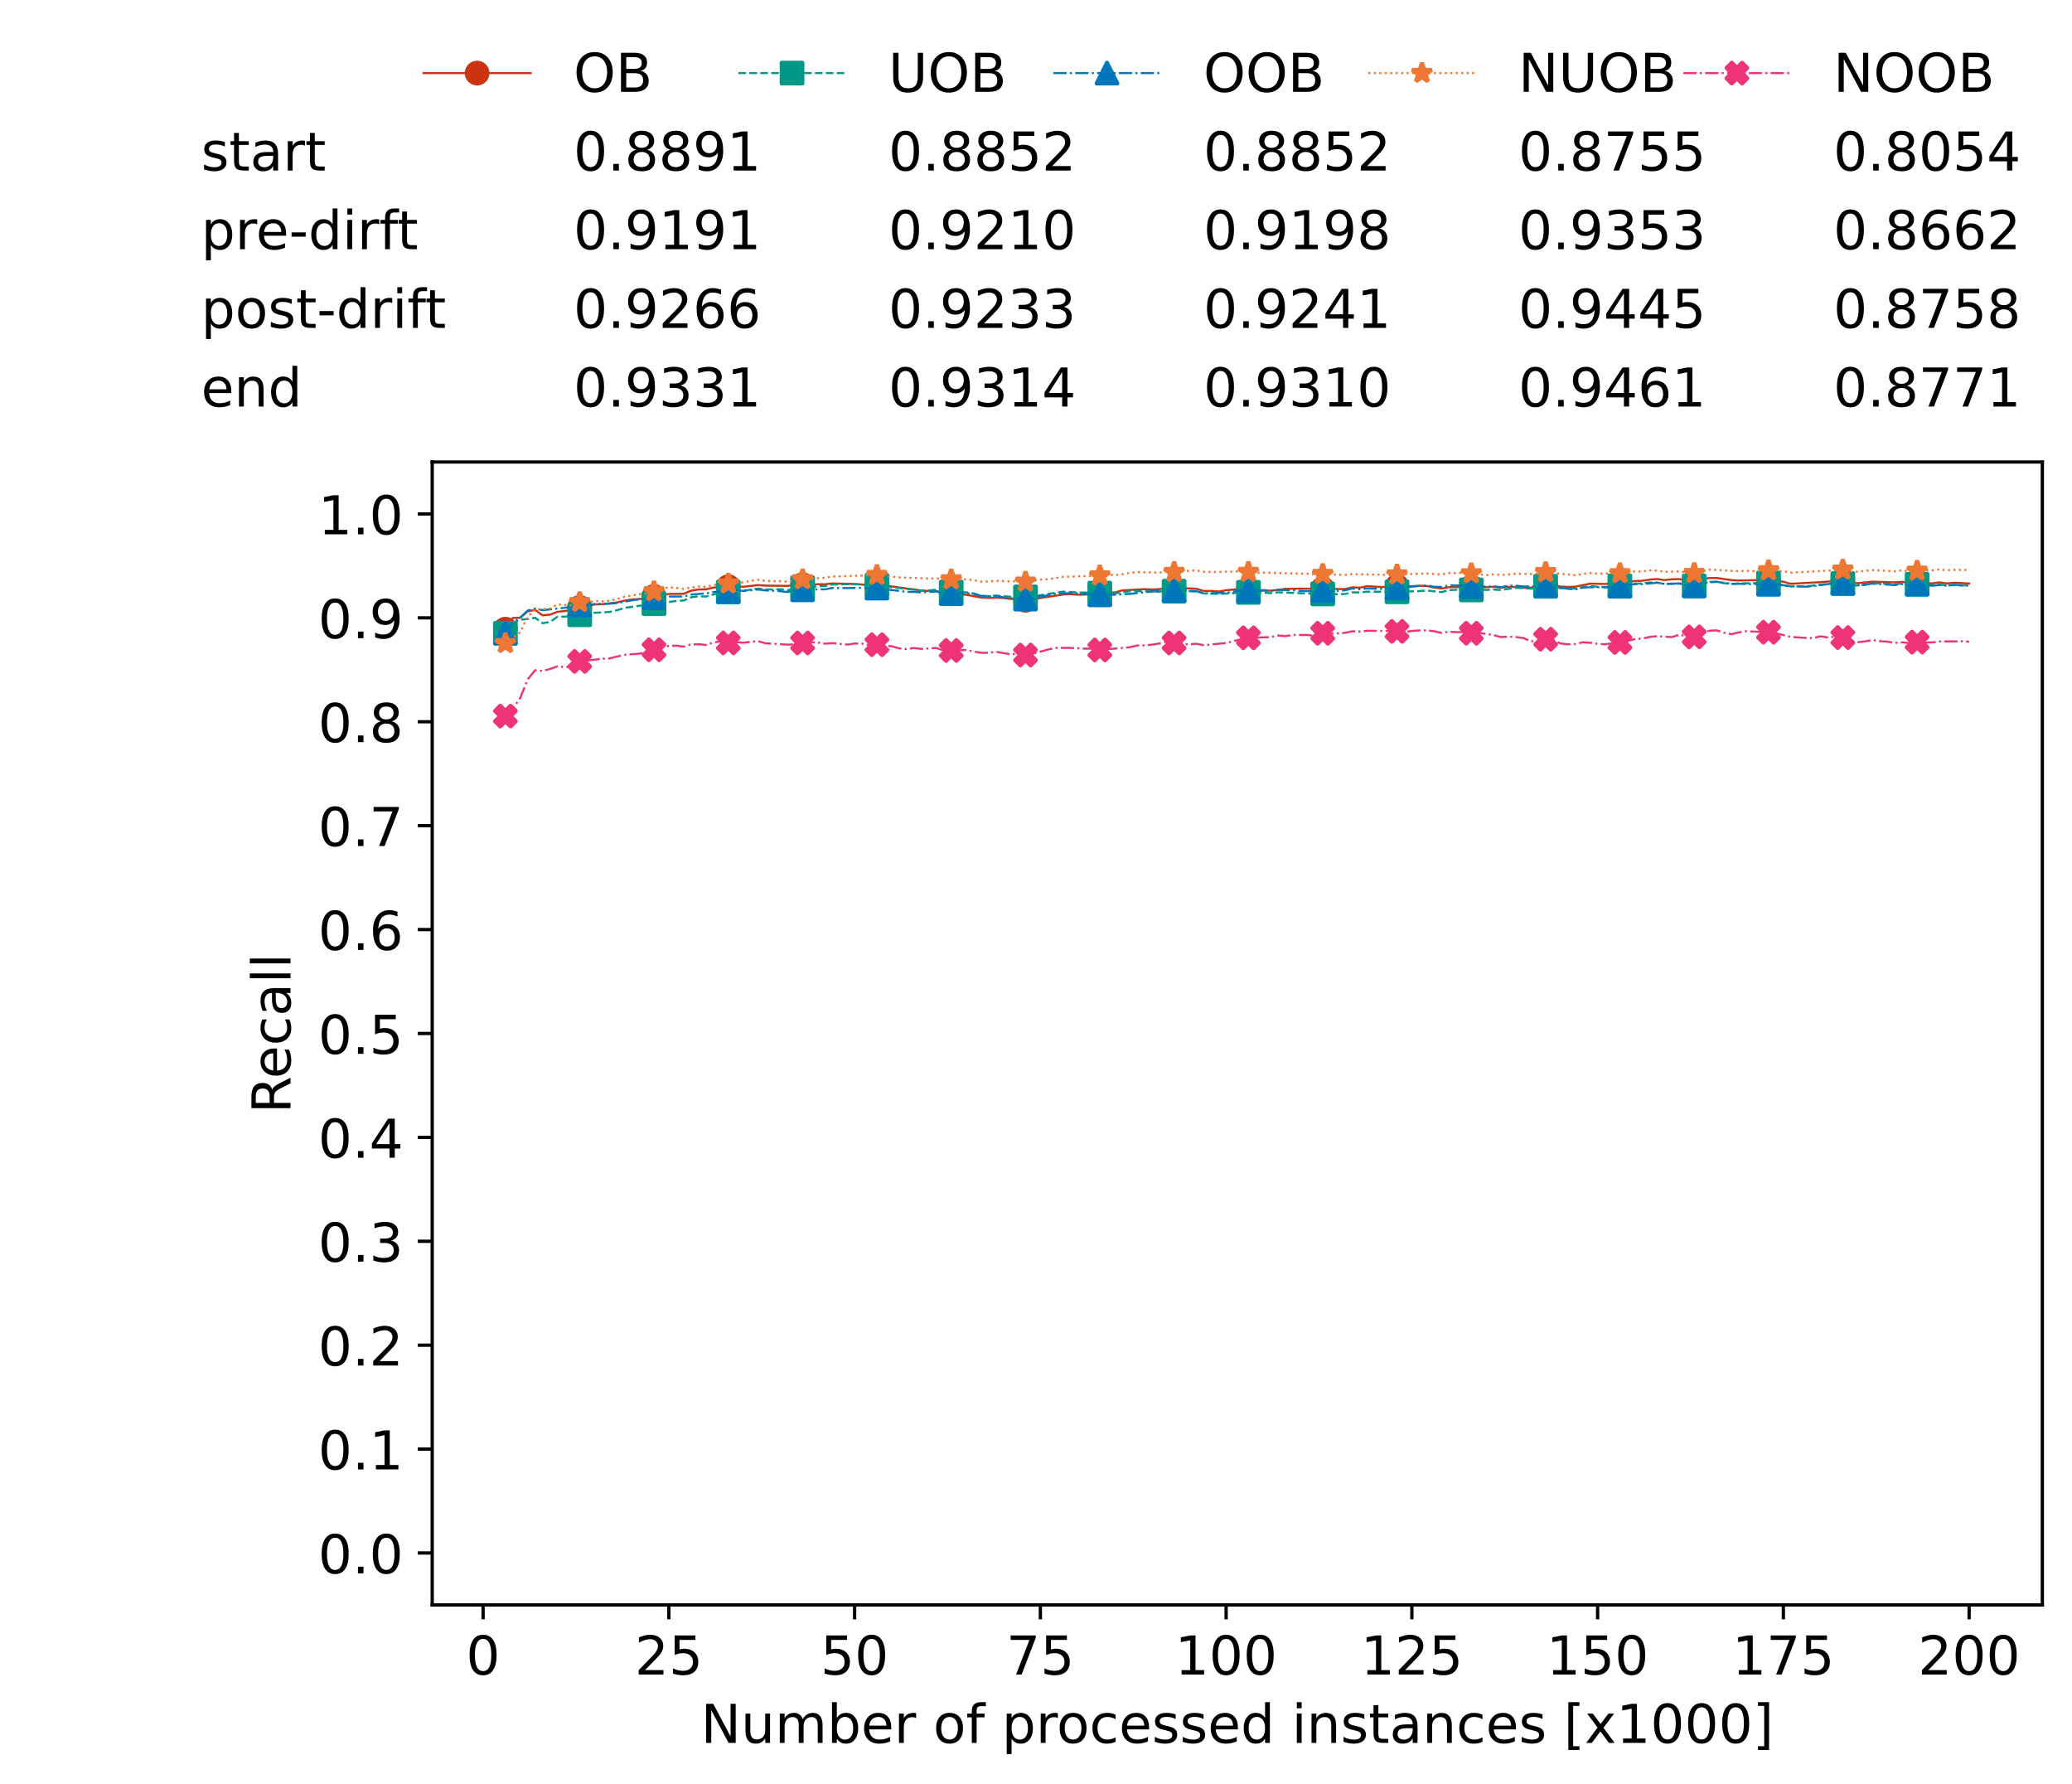 <?xml version="1.0" encoding="utf-8" standalone="no"?>
<!DOCTYPE svg PUBLIC "-//W3C//DTD SVG 1.1//EN"
  "http://www.w3.org/Graphics/SVG/1.1/DTD/svg11.dtd">
<!-- Created with matplotlib (https://matplotlib.org/) -->
<svg height="432.615pt" version="1.1" viewBox="0 0 502.65 432.615" width="502.65pt" xmlns="http://www.w3.org/2000/svg" xmlns:xlink="http://www.w3.org/1999/xlink">
 <defs>
  <style type="text/css">*{stroke-linecap:butt;stroke-linejoin:round;}</style>
 </defs>
 <g id="figure_1">
  <g id="patch_1">
   <path d="M 0 432.615 
L 502.65 432.615 
L 502.65 0 
L 0 0 
z
" style="fill:#ffffff;"/>
  </g>
  <g id="axes_1">
   <g id="patch_2">
    <path d="M 104.85 389.252 
L 495.45 389.252 
L 495.45 112.052 
L 104.85 112.052 
z
" style="fill:#ffffff;"/>
   </g>
   <g id="matplotlib.axis_1">
    <g id="xtick_1">
     <g id="line2d_1">
      <defs>
       <path d="M 0 0 
L 0 3.5 
" id="mff0b9b24a3" style="stroke:#000000;stroke-width:0.8;"/>
      </defs>
      <g>
       <use style="stroke:#000000;stroke-width:0.8;" x="117.197" xlink:href="#mff0b9b24a3" y="389.252"/>
      </g>
     </g>
     <g id="text_1">
      <!-- 0 -->
      <g transform="translate(113.061 406.13)scale(0.13 -0.13)">
       <defs>
        <path d="M 31.781 66.406 
Q 24.172 66.406 20.328 58.906 
Q 16.5 51.422 16.5 36.375 
Q 16.5 21.391 20.328 13.891 
Q 24.172 6.391 31.781 6.391 
Q 39.453 6.391 43.281 13.891 
Q 47.125 21.391 47.125 36.375 
Q 47.125 51.422 43.281 58.906 
Q 39.453 66.406 31.781 66.406 
z
M 31.781 74.219 
Q 44.047 74.219 50.516 64.516 
Q 56.984 54.828 56.984 36.375 
Q 56.984 17.969 50.516 8.266 
Q 44.047 -1.422 31.781 -1.422 
Q 19.531 -1.422 13.062 8.266 
Q 6.594 17.969 6.594 36.375 
Q 6.594 54.828 13.062 64.516 
Q 19.531 74.219 31.781 74.219 
z
" id="DejaVuSans-48"/>
       </defs>
       <use xlink:href="#DejaVuSans-48"/>
      </g>
     </g>
    </g>
    <g id="xtick_2">
     <g id="line2d_2">
      <g>
       <use style="stroke:#000000;stroke-width:0.8;" x="162.259" xlink:href="#mff0b9b24a3" y="389.252"/>
      </g>
     </g>
     <g id="text_2">
      <!-- 25 -->
      <g transform="translate(153.988 406.13)scale(0.13 -0.13)">
       <defs>
        <path d="M 19.188 8.297 
L 53.609 8.297 
L 53.609 0 
L 7.328 0 
L 7.328 8.297 
Q 12.938 14.109 22.625 23.891 
Q 32.328 33.688 34.812 36.531 
Q 39.547 41.844 41.422 45.531 
Q 43.312 49.219 43.312 52.781 
Q 43.312 58.594 39.234 62.25 
Q 35.156 65.922 28.609 65.922 
Q 23.969 65.922 18.812 64.312 
Q 13.672 62.703 7.812 59.422 
L 7.812 69.391 
Q 13.766 71.781 18.938 73 
Q 24.125 74.219 28.422 74.219 
Q 39.75 74.219 46.484 68.547 
Q 53.219 62.891 53.219 53.422 
Q 53.219 48.922 51.531 44.891 
Q 49.859 40.875 45.406 35.406 
Q 44.188 33.984 37.641 27.219 
Q 31.109 20.453 19.188 8.297 
z
" id="DejaVuSans-50"/>
        <path d="M 10.797 72.906 
L 49.516 72.906 
L 49.516 64.594 
L 19.828 64.594 
L 19.828 46.734 
Q 21.969 47.469 24.109 47.828 
Q 26.266 48.188 28.422 48.188 
Q 40.625 48.188 47.75 41.5 
Q 54.891 34.812 54.891 23.391 
Q 54.891 11.625 47.562 5.094 
Q 40.234 -1.422 26.906 -1.422 
Q 22.312 -1.422 17.547 -0.641 
Q 12.797 0.141 7.719 1.703 
L 7.719 11.625 
Q 12.109 9.234 16.797 8.062 
Q 21.484 6.891 26.703 6.891 
Q 35.156 6.891 40.078 11.328 
Q 45.016 15.766 45.016 23.391 
Q 45.016 31 40.078 35.438 
Q 35.156 39.891 26.703 39.891 
Q 22.75 39.891 18.812 39.016 
Q 14.891 38.141 10.797 36.281 
z
" id="DejaVuSans-53"/>
       </defs>
       <use xlink:href="#DejaVuSans-50"/>
       <use x="63.623" xlink:href="#DejaVuSans-53"/>
      </g>
     </g>
    </g>
    <g id="xtick_3">
     <g id="line2d_3">
      <g>
       <use style="stroke:#000000;stroke-width:0.8;" x="207.322" xlink:href="#mff0b9b24a3" y="389.252"/>
      </g>
     </g>
     <g id="text_3">
      <!-- 50 -->
      <g transform="translate(199.05 406.13)scale(0.13 -0.13)">
       <use xlink:href="#DejaVuSans-53"/>
       <use x="63.623" xlink:href="#DejaVuSans-48"/>
      </g>
     </g>
    </g>
    <g id="xtick_4">
     <g id="line2d_4">
      <g>
       <use style="stroke:#000000;stroke-width:0.8;" x="252.384" xlink:href="#mff0b9b24a3" y="389.252"/>
      </g>
     </g>
     <g id="text_4">
      <!-- 75 -->
      <g transform="translate(244.113 406.13)scale(0.13 -0.13)">
       <defs>
        <path d="M 8.203 72.906 
L 55.078 72.906 
L 55.078 68.703 
L 28.609 0 
L 18.312 0 
L 43.219 64.594 
L 8.203 64.594 
z
" id="DejaVuSans-55"/>
       </defs>
       <use xlink:href="#DejaVuSans-55"/>
       <use x="63.623" xlink:href="#DejaVuSans-53"/>
      </g>
     </g>
    </g>
    <g id="xtick_5">
     <g id="line2d_5">
      <g>
       <use style="stroke:#000000;stroke-width:0.8;" x="297.446" xlink:href="#mff0b9b24a3" y="389.252"/>
      </g>
     </g>
     <g id="text_5">
      <!-- 100 -->
      <g transform="translate(285.039 406.13)scale(0.13 -0.13)">
       <defs>
        <path d="M 12.406 8.297 
L 28.516 8.297 
L 28.516 63.922 
L 10.984 60.406 
L 10.984 69.391 
L 28.422 72.906 
L 38.281 72.906 
L 38.281 8.297 
L 54.391 8.297 
L 54.391 0 
L 12.406 0 
z
" id="DejaVuSans-49"/>
       </defs>
       <use xlink:href="#DejaVuSans-49"/>
       <use x="63.623" xlink:href="#DejaVuSans-48"/>
       <use x="127.246" xlink:href="#DejaVuSans-48"/>
      </g>
     </g>
    </g>
    <g id="xtick_6">
     <g id="line2d_6">
      <g>
       <use style="stroke:#000000;stroke-width:0.8;" x="342.509" xlink:href="#mff0b9b24a3" y="389.252"/>
      </g>
     </g>
     <g id="text_6">
      <!-- 125 -->
      <g transform="translate(330.102 406.13)scale(0.13 -0.13)">
       <use xlink:href="#DejaVuSans-49"/>
       <use x="63.623" xlink:href="#DejaVuSans-50"/>
       <use x="127.246" xlink:href="#DejaVuSans-53"/>
      </g>
     </g>
    </g>
    <g id="xtick_7">
     <g id="line2d_7">
      <g>
       <use style="stroke:#000000;stroke-width:0.8;" x="387.571" xlink:href="#mff0b9b24a3" y="389.252"/>
      </g>
     </g>
     <g id="text_7">
      <!-- 150 -->
      <g transform="translate(375.164 406.13)scale(0.13 -0.13)">
       <use xlink:href="#DejaVuSans-49"/>
       <use x="63.623" xlink:href="#DejaVuSans-53"/>
       <use x="127.246" xlink:href="#DejaVuSans-48"/>
      </g>
     </g>
    </g>
    <g id="xtick_8">
     <g id="line2d_8">
      <g>
       <use style="stroke:#000000;stroke-width:0.8;" x="432.633" xlink:href="#mff0b9b24a3" y="389.252"/>
      </g>
     </g>
     <g id="text_8">
      <!-- 175 -->
      <g transform="translate(420.226 406.13)scale(0.13 -0.13)">
       <use xlink:href="#DejaVuSans-49"/>
       <use x="63.623" xlink:href="#DejaVuSans-55"/>
       <use x="127.246" xlink:href="#DejaVuSans-53"/>
      </g>
     </g>
    </g>
    <g id="xtick_9">
     <g id="line2d_9">
      <g>
       <use style="stroke:#000000;stroke-width:0.8;" x="477.695" xlink:href="#mff0b9b24a3" y="389.252"/>
      </g>
     </g>
     <g id="text_9">
      <!-- 200 -->
      <g transform="translate(465.289 406.13)scale(0.13 -0.13)">
       <use xlink:href="#DejaVuSans-50"/>
       <use x="63.623" xlink:href="#DejaVuSans-48"/>
       <use x="127.246" xlink:href="#DejaVuSans-48"/>
      </g>
     </g>
    </g>
    <g id="text_10">
     <!-- Number of processed instances [x1000] -->
     <g transform="translate(170.025 422.711)scale(0.13 -0.13)">
      <defs>
       <path d="M 9.812 72.906 
L 23.094 72.906 
L 55.422 11.922 
L 55.422 72.906 
L 64.984 72.906 
L 64.984 0 
L 51.703 0 
L 19.391 60.984 
L 19.391 0 
L 9.812 0 
z
" id="DejaVuSans-78"/>
       <path d="M 8.5 21.578 
L 8.5 54.688 
L 17.484 54.688 
L 17.484 21.922 
Q 17.484 14.156 20.5 10.266 
Q 23.531 6.391 29.594 6.391 
Q 36.859 6.391 41.078 11.031 
Q 45.312 15.672 45.312 23.688 
L 45.312 54.688 
L 54.297 54.688 
L 54.297 0 
L 45.312 0 
L 45.312 8.406 
Q 42.047 3.422 37.719 1 
Q 33.406 -1.422 27.688 -1.422 
Q 18.266 -1.422 13.375 4.438 
Q 8.5 10.297 8.5 21.578 
z
M 31.109 56 
z
" id="DejaVuSans-117"/>
       <path d="M 52 44.188 
Q 55.375 50.25 60.062 53.125 
Q 64.75 56 71.094 56 
Q 79.641 56 84.281 50.016 
Q 88.922 44.047 88.922 33.016 
L 88.922 0 
L 79.891 0 
L 79.891 32.719 
Q 79.891 40.578 77.094 44.375 
Q 74.312 48.188 68.609 48.188 
Q 61.625 48.188 57.562 43.547 
Q 53.516 38.922 53.516 30.906 
L 53.516 0 
L 44.484 0 
L 44.484 32.719 
Q 44.484 40.625 41.703 44.406 
Q 38.922 48.188 33.109 48.188 
Q 26.219 48.188 22.156 43.531 
Q 18.109 38.875 18.109 30.906 
L 18.109 0 
L 9.078 0 
L 9.078 54.688 
L 18.109 54.688 
L 18.109 46.188 
Q 21.188 51.219 25.484 53.609 
Q 29.781 56 35.688 56 
Q 41.656 56 45.828 52.969 
Q 50 49.953 52 44.188 
z
" id="DejaVuSans-109"/>
       <path d="M 48.688 27.297 
Q 48.688 37.203 44.609 42.844 
Q 40.531 48.484 33.406 48.484 
Q 26.266 48.484 22.188 42.844 
Q 18.109 37.203 18.109 27.297 
Q 18.109 17.391 22.188 11.75 
Q 26.266 6.109 33.406 6.109 
Q 40.531 6.109 44.609 11.75 
Q 48.688 17.391 48.688 27.297 
z
M 18.109 46.391 
Q 20.953 51.266 25.266 53.625 
Q 29.594 56 35.594 56 
Q 45.562 56 51.781 48.094 
Q 58.016 40.188 58.016 27.297 
Q 58.016 14.406 51.781 6.484 
Q 45.562 -1.422 35.594 -1.422 
Q 29.594 -1.422 25.266 0.953 
Q 20.953 3.328 18.109 8.203 
L 18.109 0 
L 9.078 0 
L 9.078 75.984 
L 18.109 75.984 
z
" id="DejaVuSans-98"/>
       <path d="M 56.203 29.594 
L 56.203 25.203 
L 14.891 25.203 
Q 15.484 15.922 20.484 11.062 
Q 25.484 6.203 34.422 6.203 
Q 39.594 6.203 44.453 7.469 
Q 49.312 8.734 54.109 11.281 
L 54.109 2.781 
Q 49.266 0.734 44.188 -0.344 
Q 39.109 -1.422 33.891 -1.422 
Q 20.797 -1.422 13.156 6.188 
Q 5.516 13.812 5.516 26.812 
Q 5.516 40.234 12.766 48.109 
Q 20.016 56 32.328 56 
Q 43.359 56 49.781 48.891 
Q 56.203 41.797 56.203 29.594 
z
M 47.219 32.234 
Q 47.125 39.594 43.094 43.984 
Q 39.062 48.391 32.422 48.391 
Q 24.906 48.391 20.391 44.141 
Q 15.875 39.891 15.188 32.172 
z
" id="DejaVuSans-101"/>
       <path d="M 41.109 46.297 
Q 39.594 47.172 37.812 47.578 
Q 36.031 48 33.891 48 
Q 26.266 48 22.188 43.047 
Q 18.109 38.094 18.109 28.812 
L 18.109 0 
L 9.078 0 
L 9.078 54.688 
L 18.109 54.688 
L 18.109 46.188 
Q 20.953 51.172 25.484 53.578 
Q 30.031 56 36.531 56 
Q 37.453 56 38.578 55.875 
Q 39.703 55.766 41.062 55.516 
z
" id="DejaVuSans-114"/>
       <path id="DejaVuSans-32"/>
       <path d="M 30.609 48.391 
Q 23.391 48.391 19.188 42.75 
Q 14.984 37.109 14.984 27.297 
Q 14.984 17.484 19.156 11.844 
Q 23.344 6.203 30.609 6.203 
Q 37.797 6.203 41.984 11.859 
Q 46.188 17.531 46.188 27.297 
Q 46.188 37.016 41.984 42.703 
Q 37.797 48.391 30.609 48.391 
z
M 30.609 56 
Q 42.328 56 49.016 48.375 
Q 55.719 40.766 55.719 27.297 
Q 55.719 13.875 49.016 6.219 
Q 42.328 -1.422 30.609 -1.422 
Q 18.844 -1.422 12.172 6.219 
Q 5.516 13.875 5.516 27.297 
Q 5.516 40.766 12.172 48.375 
Q 18.844 56 30.609 56 
z
" id="DejaVuSans-111"/>
       <path d="M 37.109 75.984 
L 37.109 68.5 
L 28.516 68.5 
Q 23.688 68.5 21.797 66.547 
Q 19.922 64.594 19.922 59.516 
L 19.922 54.688 
L 34.719 54.688 
L 34.719 47.703 
L 19.922 47.703 
L 19.922 0 
L 10.891 0 
L 10.891 47.703 
L 2.297 47.703 
L 2.297 54.688 
L 10.891 54.688 
L 10.891 58.5 
Q 10.891 67.625 15.141 71.797 
Q 19.391 75.984 28.609 75.984 
z
" id="DejaVuSans-102"/>
       <path d="M 18.109 8.203 
L 18.109 -20.797 
L 9.078 -20.797 
L 9.078 54.688 
L 18.109 54.688 
L 18.109 46.391 
Q 20.953 51.266 25.266 53.625 
Q 29.594 56 35.594 56 
Q 45.562 56 51.781 48.094 
Q 58.016 40.188 58.016 27.297 
Q 58.016 14.406 51.781 6.484 
Q 45.562 -1.422 35.594 -1.422 
Q 29.594 -1.422 25.266 0.953 
Q 20.953 3.328 18.109 8.203 
z
M 48.688 27.297 
Q 48.688 37.203 44.609 42.844 
Q 40.531 48.484 33.406 48.484 
Q 26.266 48.484 22.188 42.844 
Q 18.109 37.203 18.109 27.297 
Q 18.109 17.391 22.188 11.75 
Q 26.266 6.109 33.406 6.109 
Q 40.531 6.109 44.609 11.75 
Q 48.688 17.391 48.688 27.297 
z
" id="DejaVuSans-112"/>
       <path d="M 48.781 52.594 
L 48.781 44.188 
Q 44.969 46.297 41.141 47.344 
Q 37.312 48.391 33.406 48.391 
Q 24.656 48.391 19.812 42.844 
Q 14.984 37.312 14.984 27.297 
Q 14.984 17.281 19.812 11.734 
Q 24.656 6.203 33.406 6.203 
Q 37.312 6.203 41.141 7.25 
Q 44.969 8.297 48.781 10.406 
L 48.781 2.094 
Q 45.016 0.344 40.984 -0.531 
Q 36.969 -1.422 32.422 -1.422 
Q 20.062 -1.422 12.781 6.344 
Q 5.516 14.109 5.516 27.297 
Q 5.516 40.672 12.859 48.328 
Q 20.219 56 33.016 56 
Q 37.156 56 41.109 55.141 
Q 45.062 54.297 48.781 52.594 
z
" id="DejaVuSans-99"/>
       <path d="M 44.281 53.078 
L 44.281 44.578 
Q 40.484 46.531 36.375 47.5 
Q 32.281 48.484 27.875 48.484 
Q 21.188 48.484 17.844 46.438 
Q 14.5 44.391 14.5 40.281 
Q 14.5 37.156 16.891 35.375 
Q 19.281 33.594 26.516 31.984 
L 29.594 31.297 
Q 39.156 29.25 43.188 25.516 
Q 47.219 21.781 47.219 15.094 
Q 47.219 7.469 41.188 3.016 
Q 35.156 -1.422 24.609 -1.422 
Q 20.219 -1.422 15.453 -0.562 
Q 10.688 0.297 5.422 2 
L 5.422 11.281 
Q 10.406 8.688 15.234 7.391 
Q 20.062 6.109 24.812 6.109 
Q 31.156 6.109 34.562 8.281 
Q 37.984 10.453 37.984 14.406 
Q 37.984 18.062 35.516 20.016 
Q 33.062 21.969 24.703 23.781 
L 21.578 24.516 
Q 13.234 26.266 9.516 29.906 
Q 5.812 33.547 5.812 39.891 
Q 5.812 47.609 11.281 51.797 
Q 16.75 56 26.812 56 
Q 31.781 56 36.172 55.266 
Q 40.578 54.547 44.281 53.078 
z
" id="DejaVuSans-115"/>
       <path d="M 45.406 46.391 
L 45.406 75.984 
L 54.391 75.984 
L 54.391 0 
L 45.406 0 
L 45.406 8.203 
Q 42.578 3.328 38.25 0.953 
Q 33.938 -1.422 27.875 -1.422 
Q 17.969 -1.422 11.734 6.484 
Q 5.516 14.406 5.516 27.297 
Q 5.516 40.188 11.734 48.094 
Q 17.969 56 27.875 56 
Q 33.938 56 38.25 53.625 
Q 42.578 51.266 45.406 46.391 
z
M 14.797 27.297 
Q 14.797 17.391 18.875 11.75 
Q 22.953 6.109 30.078 6.109 
Q 37.203 6.109 41.297 11.75 
Q 45.406 17.391 45.406 27.297 
Q 45.406 37.203 41.297 42.844 
Q 37.203 48.484 30.078 48.484 
Q 22.953 48.484 18.875 42.844 
Q 14.797 37.203 14.797 27.297 
z
" id="DejaVuSans-100"/>
       <path d="M 9.422 54.688 
L 18.406 54.688 
L 18.406 0 
L 9.422 0 
z
M 9.422 75.984 
L 18.406 75.984 
L 18.406 64.594 
L 9.422 64.594 
z
" id="DejaVuSans-105"/>
       <path d="M 54.891 33.016 
L 54.891 0 
L 45.906 0 
L 45.906 32.719 
Q 45.906 40.484 42.875 44.328 
Q 39.844 48.188 33.797 48.188 
Q 26.516 48.188 22.312 43.547 
Q 18.109 38.922 18.109 30.906 
L 18.109 0 
L 9.078 0 
L 9.078 54.688 
L 18.109 54.688 
L 18.109 46.188 
Q 21.344 51.125 25.703 53.562 
Q 30.078 56 35.797 56 
Q 45.219 56 50.047 50.172 
Q 54.891 44.344 54.891 33.016 
z
" id="DejaVuSans-110"/>
       <path d="M 18.312 70.219 
L 18.312 54.688 
L 36.812 54.688 
L 36.812 47.703 
L 18.312 47.703 
L 18.312 18.016 
Q 18.312 11.328 20.141 9.422 
Q 21.969 7.516 27.594 7.516 
L 36.812 7.516 
L 36.812 0 
L 27.594 0 
Q 17.188 0 13.234 3.875 
Q 9.281 7.766 9.281 18.016 
L 9.281 47.703 
L 2.688 47.703 
L 2.688 54.688 
L 9.281 54.688 
L 9.281 70.219 
z
" id="DejaVuSans-116"/>
       <path d="M 34.281 27.484 
Q 23.391 27.484 19.188 25 
Q 14.984 22.516 14.984 16.5 
Q 14.984 11.719 18.141 8.906 
Q 21.297 6.109 26.703 6.109 
Q 34.188 6.109 38.703 11.406 
Q 43.219 16.703 43.219 25.484 
L 43.219 27.484 
z
M 52.203 31.203 
L 52.203 0 
L 43.219 0 
L 43.219 8.297 
Q 40.141 3.328 35.547 0.953 
Q 30.953 -1.422 24.312 -1.422 
Q 15.922 -1.422 10.953 3.297 
Q 6 8.016 6 15.922 
Q 6 25.141 12.172 29.828 
Q 18.359 34.516 30.609 34.516 
L 43.219 34.516 
L 43.219 35.406 
Q 43.219 41.609 39.141 45 
Q 35.062 48.391 27.688 48.391 
Q 23 48.391 18.547 47.266 
Q 14.109 46.141 10.016 43.891 
L 10.016 52.203 
Q 14.938 54.109 19.578 55.047 
Q 24.219 56 28.609 56 
Q 40.484 56 46.344 49.844 
Q 52.203 43.703 52.203 31.203 
z
" id="DejaVuSans-97"/>
       <path d="M 8.594 75.984 
L 29.297 75.984 
L 29.297 69 
L 17.578 69 
L 17.578 -6.203 
L 29.297 -6.203 
L 29.297 -13.188 
L 8.594 -13.188 
z
" id="DejaVuSans-91"/>
       <path d="M 54.891 54.688 
L 35.109 28.078 
L 55.906 0 
L 45.312 0 
L 29.391 21.484 
L 13.484 0 
L 2.875 0 
L 24.125 28.609 
L 4.688 54.688 
L 15.281 54.688 
L 29.781 35.203 
L 44.281 54.688 
z
" id="DejaVuSans-120"/>
       <path d="M 30.422 75.984 
L 30.422 -13.188 
L 9.719 -13.188 
L 9.719 -6.203 
L 21.391 -6.203 
L 21.391 69 
L 9.719 69 
L 9.719 75.984 
z
" id="DejaVuSans-93"/>
      </defs>
      <use xlink:href="#DejaVuSans-78"/>
      <use x="74.805" xlink:href="#DejaVuSans-117"/>
      <use x="138.184" xlink:href="#DejaVuSans-109"/>
      <use x="235.596" xlink:href="#DejaVuSans-98"/>
      <use x="299.072" xlink:href="#DejaVuSans-101"/>
      <use x="360.596" xlink:href="#DejaVuSans-114"/>
      <use x="401.709" xlink:href="#DejaVuSans-32"/>
      <use x="433.496" xlink:href="#DejaVuSans-111"/>
      <use x="494.678" xlink:href="#DejaVuSans-102"/>
      <use x="529.883" xlink:href="#DejaVuSans-32"/>
      <use x="561.67" xlink:href="#DejaVuSans-112"/>
      <use x="625.146" xlink:href="#DejaVuSans-114"/>
      <use x="664.01" xlink:href="#DejaVuSans-111"/>
      <use x="725.191" xlink:href="#DejaVuSans-99"/>
      <use x="780.172" xlink:href="#DejaVuSans-101"/>
      <use x="841.695" xlink:href="#DejaVuSans-115"/>
      <use x="893.795" xlink:href="#DejaVuSans-115"/>
      <use x="945.895" xlink:href="#DejaVuSans-101"/>
      <use x="1007.418" xlink:href="#DejaVuSans-100"/>
      <use x="1070.895" xlink:href="#DejaVuSans-32"/>
      <use x="1102.682" xlink:href="#DejaVuSans-105"/>
      <use x="1130.465" xlink:href="#DejaVuSans-110"/>
      <use x="1193.844" xlink:href="#DejaVuSans-115"/>
      <use x="1245.943" xlink:href="#DejaVuSans-116"/>
      <use x="1285.152" xlink:href="#DejaVuSans-97"/>
      <use x="1346.432" xlink:href="#DejaVuSans-110"/>
      <use x="1409.811" xlink:href="#DejaVuSans-99"/>
      <use x="1464.791" xlink:href="#DejaVuSans-101"/>
      <use x="1526.314" xlink:href="#DejaVuSans-115"/>
      <use x="1578.414" xlink:href="#DejaVuSans-32"/>
      <use x="1610.201" xlink:href="#DejaVuSans-91"/>
      <use x="1649.215" xlink:href="#DejaVuSans-120"/>
      <use x="1708.395" xlink:href="#DejaVuSans-49"/>
      <use x="1772.018" xlink:href="#DejaVuSans-48"/>
      <use x="1835.641" xlink:href="#DejaVuSans-48"/>
      <use x="1899.264" xlink:href="#DejaVuSans-48"/>
      <use x="1962.887" xlink:href="#DejaVuSans-93"/>
     </g>
    </g>
   </g>
   <g id="matplotlib.axis_2">
    <g id="ytick_1">
     <g id="line2d_10">
      <defs>
       <path d="M 0 0 
L -3.5 0 
" id="m9867dfeaf0" style="stroke:#000000;stroke-width:0.8;"/>
      </defs>
      <g>
       <use style="stroke:#000000;stroke-width:0.8;" x="104.85" xlink:href="#m9867dfeaf0" y="376.652"/>
      </g>
     </g>
     <g id="text_11">
      <!-- 0.0 -->
      <g transform="translate(77.176 381.591)scale(0.13 -0.13)">
       <defs>
        <path d="M 10.688 12.406 
L 21 12.406 
L 21 0 
L 10.688 0 
z
" id="DejaVuSans-46"/>
       </defs>
       <use xlink:href="#DejaVuSans-48"/>
       <use x="63.623" xlink:href="#DejaVuSans-46"/>
       <use x="95.41" xlink:href="#DejaVuSans-48"/>
      </g>
     </g>
    </g>
    <g id="ytick_2">
     <g id="line2d_11">
      <g>
       <use style="stroke:#000000;stroke-width:0.8;" x="104.85" xlink:href="#m9867dfeaf0" y="351.452"/>
      </g>
     </g>
     <g id="text_12">
      <!-- 0.1 -->
      <g transform="translate(77.176 356.391)scale(0.13 -0.13)">
       <use xlink:href="#DejaVuSans-48"/>
       <use x="63.623" xlink:href="#DejaVuSans-46"/>
       <use x="95.41" xlink:href="#DejaVuSans-49"/>
      </g>
     </g>
    </g>
    <g id="ytick_3">
     <g id="line2d_12">
      <g>
       <use style="stroke:#000000;stroke-width:0.8;" x="104.85" xlink:href="#m9867dfeaf0" y="326.252"/>
      </g>
     </g>
     <g id="text_13">
      <!-- 0.2 -->
      <g transform="translate(77.176 331.191)scale(0.13 -0.13)">
       <use xlink:href="#DejaVuSans-48"/>
       <use x="63.623" xlink:href="#DejaVuSans-46"/>
       <use x="95.41" xlink:href="#DejaVuSans-50"/>
      </g>
     </g>
    </g>
    <g id="ytick_4">
     <g id="line2d_13">
      <g>
       <use style="stroke:#000000;stroke-width:0.8;" x="104.85" xlink:href="#m9867dfeaf0" y="301.052"/>
      </g>
     </g>
     <g id="text_14">
      <!-- 0.3 -->
      <g transform="translate(77.176 305.991)scale(0.13 -0.13)">
       <defs>
        <path d="M 40.578 39.312 
Q 47.656 37.797 51.625 33 
Q 55.609 28.219 55.609 21.188 
Q 55.609 10.406 48.188 4.484 
Q 40.766 -1.422 27.094 -1.422 
Q 22.516 -1.422 17.656 -0.516 
Q 12.797 0.391 7.625 2.203 
L 7.625 11.719 
Q 11.719 9.328 16.594 8.109 
Q 21.484 6.891 26.812 6.891 
Q 36.078 6.891 40.938 10.547 
Q 45.797 14.203 45.797 21.188 
Q 45.797 27.641 41.281 31.266 
Q 36.766 34.906 28.719 34.906 
L 20.219 34.906 
L 20.219 43.016 
L 29.109 43.016 
Q 36.375 43.016 40.234 45.922 
Q 44.094 48.828 44.094 54.297 
Q 44.094 59.906 40.109 62.906 
Q 36.141 65.922 28.719 65.922 
Q 24.656 65.922 20.016 65.031 
Q 15.375 64.156 9.812 62.312 
L 9.812 71.094 
Q 15.438 72.656 20.344 73.438 
Q 25.25 74.219 29.594 74.219 
Q 40.828 74.219 47.359 69.109 
Q 53.906 64.016 53.906 55.328 
Q 53.906 49.266 50.438 45.094 
Q 46.969 40.922 40.578 39.312 
z
" id="DejaVuSans-51"/>
       </defs>
       <use xlink:href="#DejaVuSans-48"/>
       <use x="63.623" xlink:href="#DejaVuSans-46"/>
       <use x="95.41" xlink:href="#DejaVuSans-51"/>
      </g>
     </g>
    </g>
    <g id="ytick_5">
     <g id="line2d_14">
      <g>
       <use style="stroke:#000000;stroke-width:0.8;" x="104.85" xlink:href="#m9867dfeaf0" y="275.852"/>
      </g>
     </g>
     <g id="text_15">
      <!-- 0.4 -->
      <g transform="translate(77.176 280.791)scale(0.13 -0.13)">
       <defs>
        <path d="M 37.797 64.312 
L 12.891 25.391 
L 37.797 25.391 
z
M 35.203 72.906 
L 47.609 72.906 
L 47.609 25.391 
L 58.016 25.391 
L 58.016 17.188 
L 47.609 17.188 
L 47.609 0 
L 37.797 0 
L 37.797 17.188 
L 4.891 17.188 
L 4.891 26.703 
z
" id="DejaVuSans-52"/>
       </defs>
       <use xlink:href="#DejaVuSans-48"/>
       <use x="63.623" xlink:href="#DejaVuSans-46"/>
       <use x="95.41" xlink:href="#DejaVuSans-52"/>
      </g>
     </g>
    </g>
    <g id="ytick_6">
     <g id="line2d_15">
      <g>
       <use style="stroke:#000000;stroke-width:0.8;" x="104.85" xlink:href="#m9867dfeaf0" y="250.652"/>
      </g>
     </g>
     <g id="text_16">
      <!-- 0.5 -->
      <g transform="translate(77.176 255.591)scale(0.13 -0.13)">
       <use xlink:href="#DejaVuSans-48"/>
       <use x="63.623" xlink:href="#DejaVuSans-46"/>
       <use x="95.41" xlink:href="#DejaVuSans-53"/>
      </g>
     </g>
    </g>
    <g id="ytick_7">
     <g id="line2d_16">
      <g>
       <use style="stroke:#000000;stroke-width:0.8;" x="104.85" xlink:href="#m9867dfeaf0" y="225.452"/>
      </g>
     </g>
     <g id="text_17">
      <!-- 0.6 -->
      <g transform="translate(77.176 230.391)scale(0.13 -0.13)">
       <defs>
        <path d="M 33.016 40.375 
Q 26.375 40.375 22.484 35.828 
Q 18.609 31.297 18.609 23.391 
Q 18.609 15.531 22.484 10.953 
Q 26.375 6.391 33.016 6.391 
Q 39.656 6.391 43.531 10.953 
Q 47.406 15.531 47.406 23.391 
Q 47.406 31.297 43.531 35.828 
Q 39.656 40.375 33.016 40.375 
z
M 52.594 71.297 
L 52.594 62.312 
Q 48.875 64.062 45.094 64.984 
Q 41.312 65.922 37.594 65.922 
Q 27.828 65.922 22.672 59.328 
Q 17.531 52.734 16.797 39.406 
Q 19.672 43.656 24.016 45.922 
Q 28.375 48.188 33.594 48.188 
Q 44.578 48.188 50.953 41.516 
Q 57.328 34.859 57.328 23.391 
Q 57.328 12.156 50.688 5.359 
Q 44.047 -1.422 33.016 -1.422 
Q 20.359 -1.422 13.672 8.266 
Q 6.984 17.969 6.984 36.375 
Q 6.984 53.656 15.188 63.938 
Q 23.391 74.219 37.203 74.219 
Q 40.922 74.219 44.703 73.484 
Q 48.484 72.75 52.594 71.297 
z
" id="DejaVuSans-54"/>
       </defs>
       <use xlink:href="#DejaVuSans-48"/>
       <use x="63.623" xlink:href="#DejaVuSans-46"/>
       <use x="95.41" xlink:href="#DejaVuSans-54"/>
      </g>
     </g>
    </g>
    <g id="ytick_8">
     <g id="line2d_17">
      <g>
       <use style="stroke:#000000;stroke-width:0.8;" x="104.85" xlink:href="#m9867dfeaf0" y="200.252"/>
      </g>
     </g>
     <g id="text_18">
      <!-- 0.7 -->
      <g transform="translate(77.176 205.191)scale(0.13 -0.13)">
       <use xlink:href="#DejaVuSans-48"/>
       <use x="63.623" xlink:href="#DejaVuSans-46"/>
       <use x="95.41" xlink:href="#DejaVuSans-55"/>
      </g>
     </g>
    </g>
    <g id="ytick_9">
     <g id="line2d_18">
      <g>
       <use style="stroke:#000000;stroke-width:0.8;" x="104.85" xlink:href="#m9867dfeaf0" y="175.052"/>
      </g>
     </g>
     <g id="text_19">
      <!-- 0.8 -->
      <g transform="translate(77.176 179.991)scale(0.13 -0.13)">
       <defs>
        <path d="M 31.781 34.625 
Q 24.75 34.625 20.719 30.859 
Q 16.703 27.094 16.703 20.516 
Q 16.703 13.922 20.719 10.156 
Q 24.75 6.391 31.781 6.391 
Q 38.812 6.391 42.859 10.172 
Q 46.922 13.969 46.922 20.516 
Q 46.922 27.094 42.891 30.859 
Q 38.875 34.625 31.781 34.625 
z
M 21.922 38.812 
Q 15.578 40.375 12.031 44.719 
Q 8.5 49.078 8.5 55.328 
Q 8.5 64.062 14.719 69.141 
Q 20.953 74.219 31.781 74.219 
Q 42.672 74.219 48.875 69.141 
Q 55.078 64.062 55.078 55.328 
Q 55.078 49.078 51.531 44.719 
Q 48 40.375 41.703 38.812 
Q 48.828 37.156 52.797 32.312 
Q 56.781 27.484 56.781 20.516 
Q 56.781 9.906 50.312 4.234 
Q 43.844 -1.422 31.781 -1.422 
Q 19.734 -1.422 13.25 4.234 
Q 6.781 9.906 6.781 20.516 
Q 6.781 27.484 10.781 32.312 
Q 14.797 37.156 21.922 38.812 
z
M 18.312 54.391 
Q 18.312 48.734 21.844 45.562 
Q 25.391 42.391 31.781 42.391 
Q 38.141 42.391 41.719 45.562 
Q 45.312 48.734 45.312 54.391 
Q 45.312 60.062 41.719 63.234 
Q 38.141 66.406 31.781 66.406 
Q 25.391 66.406 21.844 63.234 
Q 18.312 60.062 18.312 54.391 
z
" id="DejaVuSans-56"/>
       </defs>
       <use xlink:href="#DejaVuSans-48"/>
       <use x="63.623" xlink:href="#DejaVuSans-46"/>
       <use x="95.41" xlink:href="#DejaVuSans-56"/>
      </g>
     </g>
    </g>
    <g id="ytick_10">
     <g id="line2d_19">
      <g>
       <use style="stroke:#000000;stroke-width:0.8;" x="104.85" xlink:href="#m9867dfeaf0" y="149.852"/>
      </g>
     </g>
     <g id="text_20">
      <!-- 0.9 -->
      <g transform="translate(77.176 154.791)scale(0.13 -0.13)">
       <defs>
        <path d="M 10.984 1.516 
L 10.984 10.5 
Q 14.703 8.734 18.5 7.812 
Q 22.312 6.891 25.984 6.891 
Q 35.75 6.891 40.891 13.453 
Q 46.047 20.016 46.781 33.406 
Q 43.953 29.203 39.594 26.953 
Q 35.25 24.703 29.984 24.703 
Q 19.047 24.703 12.672 31.312 
Q 6.297 37.938 6.297 49.422 
Q 6.297 60.641 12.938 67.422 
Q 19.578 74.219 30.609 74.219 
Q 43.266 74.219 49.922 64.516 
Q 56.594 54.828 56.594 36.375 
Q 56.594 19.141 48.406 8.859 
Q 40.234 -1.422 26.422 -1.422 
Q 22.703 -1.422 18.891 -0.688 
Q 15.094 0.047 10.984 1.516 
z
M 30.609 32.422 
Q 37.25 32.422 41.125 36.953 
Q 45.016 41.5 45.016 49.422 
Q 45.016 57.281 41.125 61.844 
Q 37.25 66.406 30.609 66.406 
Q 23.969 66.406 20.094 61.844 
Q 16.219 57.281 16.219 49.422 
Q 16.219 41.5 20.094 36.953 
Q 23.969 32.422 30.609 32.422 
z
" id="DejaVuSans-57"/>
       </defs>
       <use xlink:href="#DejaVuSans-48"/>
       <use x="63.623" xlink:href="#DejaVuSans-46"/>
       <use x="95.41" xlink:href="#DejaVuSans-57"/>
      </g>
     </g>
    </g>
    <g id="ytick_11">
     <g id="line2d_20">
      <g>
       <use style="stroke:#000000;stroke-width:0.8;" x="104.85" xlink:href="#m9867dfeaf0" y="124.652"/>
      </g>
     </g>
     <g id="text_21">
      <!-- 1.0 -->
      <g transform="translate(77.176 129.591)scale(0.13 -0.13)">
       <use xlink:href="#DejaVuSans-49"/>
       <use x="63.623" xlink:href="#DejaVuSans-46"/>
       <use x="95.41" xlink:href="#DejaVuSans-48"/>
      </g>
     </g>
    </g>
    <g id="text_22">
     <!-- Recall -->
     <g transform="translate(70.472 270.044)rotate(-90)scale(0.13 -0.13)">
      <defs>
       <path d="M 44.391 34.188 
Q 47.562 33.109 50.562 29.594 
Q 53.562 26.078 56.594 19.922 
L 66.609 0 
L 56 0 
L 46.688 18.703 
Q 43.062 26.031 39.672 28.422 
Q 36.281 30.812 30.422 30.812 
L 19.672 30.812 
L 19.672 0 
L 9.812 0 
L 9.812 72.906 
L 32.078 72.906 
Q 44.578 72.906 50.734 67.672 
Q 56.891 62.453 56.891 51.906 
Q 56.891 45.016 53.688 40.469 
Q 50.484 35.938 44.391 34.188 
z
M 19.672 64.797 
L 19.672 38.922 
L 32.078 38.922 
Q 39.203 38.922 42.844 42.219 
Q 46.484 45.516 46.484 51.906 
Q 46.484 58.297 42.844 61.547 
Q 39.203 64.797 32.078 64.797 
z
" id="DejaVuSans-82"/>
       <path d="M 9.422 75.984 
L 18.406 75.984 
L 18.406 0 
L 9.422 0 
z
" id="DejaVuSans-108"/>
      </defs>
      <use xlink:href="#DejaVuSans-82"/>
      <use x="64.982" xlink:href="#DejaVuSans-101"/>
      <use x="126.506" xlink:href="#DejaVuSans-99"/>
      <use x="181.486" xlink:href="#DejaVuSans-97"/>
      <use x="242.766" xlink:href="#DejaVuSans-108"/>
      <use x="270.549" xlink:href="#DejaVuSans-108"/>
     </g>
    </g>
   </g>
   <g id="line2d_21"/>
   <g id="line2d_22"/>
   <g id="line2d_23"/>
   <g id="line2d_24"/>
   <g id="line2d_25"/>
   <g id="line2d_26">
    <path clip-path="url(#p721ecd4bc6)" d="M 122.605 152.597 
L 124.407 149.866 
L 126.21 149.827 
L 128.012 148.262 
L 129.815 147.918 
L 131.617 149.239 
L 133.419 149.082 
L 135.222 148.391 
L 138.827 147.978 
L 140.629 147.318 
L 142.432 147.104 
L 144.234 146.589 
L 146.037 146.554 
L 149.642 146.114 
L 151.444 145.678 
L 153.247 145.39 
L 156.852 145.163 
L 158.654 144.66 
L 162.259 144.053 
L 165.864 144.018 
L 167.667 143.251 
L 169.469 142.972 
L 171.272 142.93 
L 173.074 142.51 
L 178.482 142.122 
L 180.284 142.32 
L 183.889 141.909 
L 185.692 142.029 
L 191.099 142.1 
L 192.902 141.785 
L 196.507 141.893 
L 198.309 141.691 
L 200.112 141.71 
L 201.914 141.499 
L 207.322 141.635 
L 210.927 141.882 
L 212.729 141.728 
L 219.939 142.739 
L 221.742 142.946 
L 223.544 143.281 
L 227.149 143.328 
L 228.952 143.886 
L 234.359 144.247 
L 237.964 144.906 
L 239.767 145.003 
L 241.569 144.951 
L 243.372 145.036 
L 245.174 145.265 
L 246.976 145.311 
L 248.779 145.584 
L 257.791 144.206 
L 259.594 144.116 
L 261.396 144.232 
L 263.199 144.215 
L 266.804 143.879 
L 268.606 143.651 
L 270.409 143.694 
L 272.211 143.2 
L 277.619 142.891 
L 279.421 142.968 
L 281.224 142.894 
L 283.026 142.571 
L 284.829 142.793 
L 288.434 142.701 
L 290.236 142.807 
L 292.039 143.323 
L 293.841 143.321 
L 295.644 143.465 
L 297.446 143.148 
L 301.051 142.835 
L 304.656 143.261 
L 306.459 143.116 
L 308.261 143.279 
L 311.866 142.813 
L 315.471 142.766 
L 326.286 142.865 
L 328.089 142.447 
L 329.891 142.52 
L 331.694 142.17 
L 335.299 142.39 
L 337.101 142.232 
L 338.904 142.209 
L 340.706 142.303 
L 344.311 142.073 
L 346.114 142.116 
L 347.916 142.506 
L 349.719 142.737 
L 351.521 142.409 
L 356.928 142.345 
L 358.731 142.508 
L 362.336 142.305 
L 364.138 142.533 
L 365.941 142.337 
L 367.743 142.342 
L 369.546 142.541 
L 373.151 142.43 
L 374.953 141.95 
L 376.756 141.917 
L 378.558 142.266 
L 380.361 142.366 
L 382.163 142.291 
L 385.768 141.551 
L 389.373 141.631 
L 392.978 141.484 
L 396.583 140.919 
L 398.386 140.869 
L 400.188 140.576 
L 401.991 140.439 
L 403.793 140.691 
L 405.596 140.497 
L 407.398 140.449 
L 411.003 141.089 
L 412.806 140.541 
L 414.608 140.186 
L 416.411 140.182 
L 420.016 140.696 
L 421.818 140.793 
L 429.028 140.655 
L 430.831 140.768 
L 432.633 141.103 
L 434.436 141.595 
L 441.646 141.185 
L 445.251 140.923 
L 447.053 140.9 
L 448.856 141.312 
L 450.658 141.451 
L 454.263 141.069 
L 459.671 141.244 
L 461.473 141.113 
L 463.276 141.482 
L 465.078 141.12 
L 466.881 141.409 
L 468.683 141.498 
L 470.485 141.238 
L 472.288 141.505 
L 474.09 141.332 
L 477.695 141.51 
L 477.695 141.51 
" style="fill:none;stroke:#cc3311;stroke-linecap:square;stroke-width:0.5;"/>
    <defs>
     <path d="M 0 2.5 
C 0.663 2.5 1.299 2.237 1.768 1.768 
C 2.237 1.299 2.5 0.663 2.5 0 
C 2.5 -0.663 2.237 -1.299 1.768 -1.768 
C 1.299 -2.237 0.663 -2.5 0 -2.5 
C -0.663 -2.5 -1.299 -2.237 -1.768 -1.768 
C -2.237 -1.299 -2.5 -0.663 -2.5 0 
C -2.5 0.663 -2.237 1.299 -1.768 1.768 
C -1.299 2.237 -0.663 2.5 0 2.5 
z
" id="m9aebe2a163" style="stroke:#cc3311;"/>
    </defs>
    <g clip-path="url(#p721ecd4bc6)">
     <use style="fill:#cc3311;stroke:#cc3311;" x="122.605" xlink:href="#m9aebe2a163" y="152.597"/>
     <use style="fill:#cc3311;stroke:#cc3311;" x="140.629" xlink:href="#m9aebe2a163" y="147.318"/>
     <use style="fill:#cc3311;stroke:#cc3311;" x="158.654" xlink:href="#m9aebe2a163" y="144.66"/>
     <use style="fill:#cc3311;stroke:#cc3311;" x="176.679" xlink:href="#m9aebe2a163" y="142.298"/>
     <use style="fill:#cc3311;stroke:#cc3311;" x="194.704" xlink:href="#m9aebe2a163" y="141.81"/>
     <use style="fill:#cc3311;stroke:#cc3311;" x="212.729" xlink:href="#m9aebe2a163" y="141.728"/>
     <use style="fill:#cc3311;stroke:#cc3311;" x="230.754" xlink:href="#m9aebe2a163" y="144.027"/>
     <use style="fill:#cc3311;stroke:#cc3311;" x="248.779" xlink:href="#m9aebe2a163" y="145.584"/>
     <use style="fill:#cc3311;stroke:#cc3311;" x="266.804" xlink:href="#m9aebe2a163" y="143.879"/>
     <use style="fill:#cc3311;stroke:#cc3311;" x="284.829" xlink:href="#m9aebe2a163" y="142.793"/>
     <use style="fill:#cc3311;stroke:#cc3311;" x="302.854" xlink:href="#m9aebe2a163" y="143.035"/>
     <use style="fill:#cc3311;stroke:#cc3311;" x="320.879" xlink:href="#m9aebe2a163" y="142.786"/>
     <use style="fill:#cc3311;stroke:#cc3311;" x="338.904" xlink:href="#m9aebe2a163" y="142.209"/>
     <use style="fill:#cc3311;stroke:#cc3311;" x="356.928" xlink:href="#m9aebe2a163" y="142.345"/>
     <use style="fill:#cc3311;stroke:#cc3311;" x="374.953" xlink:href="#m9aebe2a163" y="141.95"/>
     <use style="fill:#cc3311;stroke:#cc3311;" x="392.978" xlink:href="#m9aebe2a163" y="141.484"/>
     <use style="fill:#cc3311;stroke:#cc3311;" x="411.003" xlink:href="#m9aebe2a163" y="141.089"/>
     <use style="fill:#cc3311;stroke:#cc3311;" x="429.028" xlink:href="#m9aebe2a163" y="140.655"/>
     <use style="fill:#cc3311;stroke:#cc3311;" x="447.053" xlink:href="#m9aebe2a163" y="140.9"/>
     <use style="fill:#cc3311;stroke:#cc3311;" x="465.078" xlink:href="#m9aebe2a163" y="141.12"/>
    </g>
   </g>
   <g id="line2d_27"/>
   <g id="line2d_28"/>
   <g id="line2d_29"/>
   <g id="line2d_30"/>
   <g id="line2d_31">
    <path clip-path="url(#p721ecd4bc6)" d="M 122.605 153.578 
L 124.407 151.059 
L 126.21 150.281 
L 128.012 150.135 
L 129.815 149.824 
L 131.617 151.153 
L 133.419 150.862 
L 135.222 149.585 
L 138.827 149.487 
L 140.629 149.1 
L 142.432 149.187 
L 144.234 148.625 
L 147.839 148.421 
L 149.642 148.019 
L 151.444 147.441 
L 160.457 146.166 
L 162.259 146.02 
L 164.062 145.737 
L 165.864 145.651 
L 167.667 144.86 
L 169.469 144.606 
L 171.272 144.684 
L 173.074 144.168 
L 176.679 143.573 
L 178.482 143.024 
L 180.284 143.251 
L 183.889 142.765 
L 185.692 142.936 
L 187.494 142.976 
L 189.297 142.899 
L 191.099 143.129 
L 194.704 142.533 
L 196.507 142.489 
L 198.309 142.189 
L 200.112 142.133 
L 201.914 141.773 
L 205.519 141.699 
L 209.124 141.747 
L 210.927 142.064 
L 212.729 141.959 
L 214.532 142.329 
L 216.334 142.424 
L 221.742 143.03 
L 223.544 143.214 
L 225.347 143.227 
L 227.149 143.01 
L 228.952 143.492 
L 232.557 143.569 
L 234.359 143.651 
L 236.162 143.908 
L 237.964 144.52 
L 239.767 144.588 
L 241.569 144.445 
L 245.174 144.736 
L 246.976 144.575 
L 248.779 144.774 
L 250.581 144.655 
L 257.791 143.49 
L 261.396 143.684 
L 265.001 143.735 
L 266.804 143.845 
L 268.606 143.771 
L 270.409 143.915 
L 274.014 143.407 
L 277.619 143.385 
L 281.224 143.486 
L 283.026 143.164 
L 284.829 143.386 
L 286.631 143.284 
L 290.236 143.463 
L 292.039 143.928 
L 295.644 144.04 
L 299.249 143.879 
L 301.051 143.551 
L 304.656 143.836 
L 306.459 143.742 
L 308.261 143.849 
L 310.064 143.655 
L 322.681 144.161 
L 326.286 144.06 
L 328.089 143.666 
L 329.891 143.692 
L 331.694 143.493 
L 338.904 143.53 
L 344.311 143.363 
L 346.114 143.222 
L 349.719 143.614 
L 351.521 143.113 
L 355.126 142.981 
L 356.928 143.072 
L 358.731 143.011 
L 360.533 143.074 
L 362.336 142.982 
L 364.138 143.106 
L 367.743 142.562 
L 371.348 142.76 
L 373.151 142.749 
L 374.953 142.191 
L 376.756 142.263 
L 378.558 142.657 
L 380.361 142.661 
L 382.163 142.79 
L 385.768 142.099 
L 387.571 142.316 
L 389.373 142.375 
L 392.978 142.083 
L 396.583 141.543 
L 398.386 141.518 
L 400.188 141.278 
L 401.991 141.293 
L 403.793 141.647 
L 407.398 141.529 
L 411.003 142.12 
L 412.806 141.548 
L 414.608 141.117 
L 416.411 141.113 
L 418.213 141.421 
L 420.016 141.606 
L 423.621 141.459 
L 429.028 141.392 
L 430.831 141.557 
L 434.436 142.234 
L 438.041 142.223 
L 445.251 141.381 
L 447.053 141.536 
L 448.856 142 
L 450.658 142.013 
L 452.461 141.841 
L 454.263 141.522 
L 456.066 141.451 
L 459.671 141.71 
L 461.473 141.537 
L 463.276 141.98 
L 465.078 141.72 
L 468.683 141.945 
L 470.485 141.784 
L 472.288 141.975 
L 474.09 141.928 
L 475.893 142.019 
L 477.695 141.932 
L 477.695 141.932 
" style="fill:none;stroke:#009988;stroke-dasharray:1.85,0.8;stroke-dashoffset:0;stroke-width:0.5;"/>
    <defs>
     <path d="M -2.5 2.5 
L 2.5 2.5 
L 2.5 -2.5 
L -2.5 -2.5 
z
" id="m3051d31ee8" style="stroke:#009988;stroke-linejoin:miter;"/>
    </defs>
    <g clip-path="url(#p721ecd4bc6)">
     <use style="fill:#009988;stroke:#009988;stroke-linejoin:miter;" x="122.605" xlink:href="#m3051d31ee8" y="153.578"/>
     <use style="fill:#009988;stroke:#009988;stroke-linejoin:miter;" x="140.629" xlink:href="#m3051d31ee8" y="149.1"/>
     <use style="fill:#009988;stroke:#009988;stroke-linejoin:miter;" x="158.654" xlink:href="#m3051d31ee8" y="146.397"/>
     <use style="fill:#009988;stroke:#009988;stroke-linejoin:miter;" x="176.679" xlink:href="#m3051d31ee8" y="143.573"/>
     <use style="fill:#009988;stroke:#009988;stroke-linejoin:miter;" x="194.704" xlink:href="#m3051d31ee8" y="142.533"/>
     <use style="fill:#009988;stroke:#009988;stroke-linejoin:miter;" x="212.729" xlink:href="#m3051d31ee8" y="141.959"/>
     <use style="fill:#009988;stroke:#009988;stroke-linejoin:miter;" x="230.754" xlink:href="#m3051d31ee8" y="143.584"/>
     <use style="fill:#009988;stroke:#009988;stroke-linejoin:miter;" x="248.779" xlink:href="#m3051d31ee8" y="144.774"/>
     <use style="fill:#009988;stroke:#009988;stroke-linejoin:miter;" x="266.804" xlink:href="#m3051d31ee8" y="143.845"/>
     <use style="fill:#009988;stroke:#009988;stroke-linejoin:miter;" x="284.829" xlink:href="#m3051d31ee8" y="143.386"/>
     <use style="fill:#009988;stroke:#009988;stroke-linejoin:miter;" x="302.854" xlink:href="#m3051d31ee8" y="143.663"/>
     <use style="fill:#009988;stroke:#009988;stroke-linejoin:miter;" x="320.879" xlink:href="#m3051d31ee8" y="144.037"/>
     <use style="fill:#009988;stroke:#009988;stroke-linejoin:miter;" x="338.904" xlink:href="#m3051d31ee8" y="143.53"/>
     <use style="fill:#009988;stroke:#009988;stroke-linejoin:miter;" x="356.928" xlink:href="#m3051d31ee8" y="143.072"/>
     <use style="fill:#009988;stroke:#009988;stroke-linejoin:miter;" x="374.953" xlink:href="#m3051d31ee8" y="142.191"/>
     <use style="fill:#009988;stroke:#009988;stroke-linejoin:miter;" x="392.978" xlink:href="#m3051d31ee8" y="142.083"/>
     <use style="fill:#009988;stroke:#009988;stroke-linejoin:miter;" x="411.003" xlink:href="#m3051d31ee8" y="142.12"/>
     <use style="fill:#009988;stroke:#009988;stroke-linejoin:miter;" x="429.028" xlink:href="#m3051d31ee8" y="141.392"/>
     <use style="fill:#009988;stroke:#009988;stroke-linejoin:miter;" x="447.053" xlink:href="#m3051d31ee8" y="141.536"/>
     <use style="fill:#009988;stroke:#009988;stroke-linejoin:miter;" x="465.078" xlink:href="#m3051d31ee8" y="141.72"/>
    </g>
   </g>
   <g id="line2d_32"/>
   <g id="line2d_33"/>
   <g id="line2d_34"/>
   <g id="line2d_35"/>
   <g id="line2d_36">
    <path clip-path="url(#p721ecd4bc6)" d="M 122.605 153.578 
L 124.407 151.059 
L 126.21 149.769 
L 128.012 148.09 
L 129.815 147.577 
L 131.617 147.98 
L 138.827 147.212 
L 140.629 146.804 
L 142.432 146.796 
L 144.234 146.494 
L 147.839 146.407 
L 149.642 146.261 
L 153.247 145.605 
L 160.457 144.681 
L 165.864 144.676 
L 167.667 144.202 
L 171.272 143.908 
L 173.074 143.589 
L 176.679 143.404 
L 178.482 143.078 
L 180.284 143.334 
L 183.889 142.973 
L 185.692 143.191 
L 189.297 143.386 
L 191.099 143.59 
L 192.902 143.25 
L 194.704 143.045 
L 196.507 143.243 
L 198.309 142.918 
L 200.112 142.936 
L 201.914 142.603 
L 207.322 142.616 
L 209.124 142.553 
L 210.927 142.714 
L 212.729 142.634 
L 214.532 143.027 
L 216.334 143.097 
L 219.939 143.545 
L 221.742 143.55 
L 223.544 143.682 
L 227.149 143.451 
L 228.952 143.958 
L 230.754 143.975 
L 232.557 143.846 
L 236.162 144.009 
L 237.964 144.512 
L 239.767 144.635 
L 241.569 144.556 
L 245.174 145.149 
L 246.976 145.117 
L 248.779 145.292 
L 250.581 145.025 
L 252.384 144.582 
L 254.186 144.403 
L 255.989 144.039 
L 257.791 143.889 
L 259.594 143.875 
L 266.804 144.269 
L 268.606 144.171 
L 270.409 144.24 
L 274.014 144.045 
L 279.421 143.445 
L 281.224 143.396 
L 283.026 142.998 
L 284.829 143.196 
L 286.631 143.166 
L 290.236 143.388 
L 292.039 143.903 
L 297.446 143.767 
L 301.051 143.202 
L 308.261 143.273 
L 310.064 143.054 
L 313.669 143.164 
L 315.471 143.324 
L 319.076 143.414 
L 320.879 143.25 
L 322.681 143.398 
L 326.286 143.174 
L 328.089 142.73 
L 329.891 142.914 
L 331.694 142.715 
L 335.299 142.845 
L 346.114 141.977 
L 347.916 142.317 
L 349.719 142.342 
L 351.521 141.964 
L 355.126 142.007 
L 356.928 142.22 
L 358.731 142.183 
L 360.533 142.269 
L 362.336 142.227 
L 364.138 142.402 
L 365.941 142.071 
L 367.743 142.051 
L 369.546 142.252 
L 373.151 142.192 
L 374.953 141.992 
L 376.756 142.217 
L 380.361 142.813 
L 382.163 142.963 
L 383.966 142.539 
L 385.768 142.422 
L 389.373 142.456 
L 391.176 142.389 
L 396.583 141.681 
L 398.386 141.681 
L 401.991 141.331 
L 403.793 141.608 
L 407.398 141.513 
L 409.201 141.91 
L 411.003 142.027 
L 412.806 141.405 
L 416.411 141.102 
L 420.016 141.619 
L 421.818 141.568 
L 423.621 141.66 
L 427.226 141.665 
L 430.831 141.8 
L 432.633 141.955 
L 434.436 142.224 
L 436.238 142.187 
L 438.041 142.288 
L 439.843 142.15 
L 443.448 141.667 
L 445.251 141.423 
L 447.053 141.425 
L 448.856 141.969 
L 450.658 141.957 
L 454.263 141.545 
L 459.671 141.896 
L 461.473 141.668 
L 463.276 141.863 
L 465.078 141.606 
L 468.683 142.059 
L 470.485 141.922 
L 472.288 142.036 
L 474.09 141.843 
L 477.695 142.038 
L 477.695 142.038 
" style="fill:none;stroke:#0077bb;stroke-dasharray:3.2,0.8,0.5,0.8;stroke-dashoffset:0;stroke-width:0.5;"/>
    <defs>
     <path d="M 0 -2.5 
L -2.5 2.5 
L 2.5 2.5 
z
" id="mba9fa7fad4" style="stroke:#0077bb;stroke-linejoin:miter;"/>
    </defs>
    <g clip-path="url(#p721ecd4bc6)">
     <use style="fill:#0077bb;stroke:#0077bb;stroke-linejoin:miter;" x="122.605" xlink:href="#mba9fa7fad4" y="153.578"/>
     <use style="fill:#0077bb;stroke:#0077bb;stroke-linejoin:miter;" x="140.629" xlink:href="#mba9fa7fad4" y="146.804"/>
     <use style="fill:#0077bb;stroke:#0077bb;stroke-linejoin:miter;" x="158.654" xlink:href="#mba9fa7fad4" y="144.988"/>
     <use style="fill:#0077bb;stroke:#0077bb;stroke-linejoin:miter;" x="176.679" xlink:href="#mba9fa7fad4" y="143.404"/>
     <use style="fill:#0077bb;stroke:#0077bb;stroke-linejoin:miter;" x="194.704" xlink:href="#mba9fa7fad4" y="143.045"/>
     <use style="fill:#0077bb;stroke:#0077bb;stroke-linejoin:miter;" x="212.729" xlink:href="#mba9fa7fad4" y="142.634"/>
     <use style="fill:#0077bb;stroke:#0077bb;stroke-linejoin:miter;" x="230.754" xlink:href="#mba9fa7fad4" y="143.975"/>
     <use style="fill:#0077bb;stroke:#0077bb;stroke-linejoin:miter;" x="248.779" xlink:href="#mba9fa7fad4" y="145.292"/>
     <use style="fill:#0077bb;stroke:#0077bb;stroke-linejoin:miter;" x="266.804" xlink:href="#mba9fa7fad4" y="144.269"/>
     <use style="fill:#0077bb;stroke:#0077bb;stroke-linejoin:miter;" x="284.829" xlink:href="#mba9fa7fad4" y="143.196"/>
     <use style="fill:#0077bb;stroke:#0077bb;stroke-linejoin:miter;" x="302.854" xlink:href="#mba9fa7fad4" y="143.217"/>
     <use style="fill:#0077bb;stroke:#0077bb;stroke-linejoin:miter;" x="320.879" xlink:href="#mba9fa7fad4" y="143.25"/>
     <use style="fill:#0077bb;stroke:#0077bb;stroke-linejoin:miter;" x="338.904" xlink:href="#mba9fa7fad4" y="142.587"/>
     <use style="fill:#0077bb;stroke:#0077bb;stroke-linejoin:miter;" x="356.928" xlink:href="#mba9fa7fad4" y="142.22"/>
     <use style="fill:#0077bb;stroke:#0077bb;stroke-linejoin:miter;" x="374.953" xlink:href="#mba9fa7fad4" y="141.992"/>
     <use style="fill:#0077bb;stroke:#0077bb;stroke-linejoin:miter;" x="392.978" xlink:href="#mba9fa7fad4" y="142.166"/>
     <use style="fill:#0077bb;stroke:#0077bb;stroke-linejoin:miter;" x="411.003" xlink:href="#mba9fa7fad4" y="142.027"/>
     <use style="fill:#0077bb;stroke:#0077bb;stroke-linejoin:miter;" x="429.028" xlink:href="#mba9fa7fad4" y="141.712"/>
     <use style="fill:#0077bb;stroke:#0077bb;stroke-linejoin:miter;" x="447.053" xlink:href="#mba9fa7fad4" y="141.425"/>
     <use style="fill:#0077bb;stroke:#0077bb;stroke-linejoin:miter;" x="465.078" xlink:href="#mba9fa7fad4" y="141.606"/>
    </g>
   </g>
   <g id="line2d_37"/>
   <g id="line2d_38"/>
   <g id="line2d_39"/>
   <g id="line2d_40"/>
   <g id="line2d_41">
    <path clip-path="url(#p721ecd4bc6)" d="M 122.605 156.029 
L 126.21 153.342 
L 128.012 149.62 
L 129.815 147.783 
L 131.617 147.746 
L 133.419 147.592 
L 135.222 146.603 
L 138.827 146.847 
L 140.629 146.062 
L 142.432 146.198 
L 144.234 145.752 
L 146.037 145.846 
L 147.839 145.694 
L 149.642 145.298 
L 151.444 144.763 
L 155.049 144.134 
L 156.852 143.945 
L 158.654 143.449 
L 160.457 142.807 
L 162.259 142.436 
L 165.864 142.806 
L 169.469 142.247 
L 171.272 142.35 
L 173.074 141.882 
L 174.877 141.605 
L 176.679 141.571 
L 178.482 141.171 
L 180.284 141.265 
L 182.087 140.854 
L 183.889 140.629 
L 185.692 140.881 
L 187.494 140.969 
L 189.297 140.944 
L 191.099 141.114 
L 194.704 140.539 
L 196.507 140.532 
L 198.309 140.253 
L 200.112 140.128 
L 201.914 139.823 
L 212.729 139.483 
L 218.137 140.031 
L 225.347 140.311 
L 227.149 140.249 
L 228.952 140.578 
L 234.359 140.553 
L 236.162 140.675 
L 237.964 141.066 
L 239.767 141.027 
L 241.569 140.871 
L 248.779 141.101 
L 250.581 140.887 
L 252.384 140.559 
L 254.186 140.505 
L 257.791 139.929 
L 266.804 139.59 
L 268.606 139.357 
L 270.409 139.503 
L 272.211 139.282 
L 274.014 138.94 
L 275.816 138.753 
L 279.421 138.828 
L 281.224 138.909 
L 283.026 138.565 
L 284.829 138.764 
L 288.434 138.437 
L 290.236 138.346 
L 292.039 138.688 
L 295.644 138.739 
L 297.446 138.635 
L 299.249 138.644 
L 301.051 138.519 
L 304.656 138.982 
L 306.459 138.886 
L 317.274 139.151 
L 319.076 139.3 
L 320.879 139.239 
L 326.286 139.453 
L 328.089 139.238 
L 337.101 139.45 
L 346.114 139.083 
L 349.719 139.364 
L 351.521 138.982 
L 353.324 139.022 
L 355.126 138.912 
L 360.533 139.518 
L 362.336 139.301 
L 364.138 139.469 
L 367.743 139.164 
L 371.348 139.238 
L 373.151 139.129 
L 374.953 138.804 
L 382.163 139.508 
L 385.768 138.965 
L 387.571 139.12 
L 392.978 139.06 
L 394.781 138.907 
L 396.583 138.588 
L 398.386 138.613 
L 400.188 138.347 
L 401.991 138.383 
L 403.793 138.686 
L 407.398 138.589 
L 409.201 138.909 
L 411.003 139.022 
L 412.806 138.426 
L 414.608 138.172 
L 416.411 138.219 
L 420.016 138.469 
L 421.818 138.523 
L 423.621 138.464 
L 425.423 138.537 
L 429.028 138.351 
L 432.633 138.575 
L 434.436 138.869 
L 439.843 138.619 
L 447.053 138.199 
L 448.856 138.683 
L 450.658 138.649 
L 454.263 138.256 
L 459.671 138.569 
L 461.473 138.315 
L 463.276 138.68 
L 465.078 138.452 
L 468.683 138.346 
L 470.485 138.09 
L 472.288 138.309 
L 474.09 138.207 
L 477.695 138.242 
L 477.695 138.242 
" style="fill:none;stroke:#ee7733;stroke-dasharray:0.5,0.825;stroke-dashoffset:0;stroke-width:0.5;"/>
    <defs>
     <path d="M 0 -2.5 
L -0.561 -0.773 
L -2.378 -0.773 
L -0.908 0.295 
L -1.469 2.023 
L -0 0.955 
L 1.469 2.023 
L 0.908 0.295 
L 2.378 -0.773 
L 0.561 -0.773 
z
" id="m4a81248b67" style="stroke:#ee7733;stroke-linejoin:bevel;"/>
    </defs>
    <g clip-path="url(#p721ecd4bc6)">
     <use style="fill:#ee7733;stroke:#ee7733;stroke-linejoin:bevel;" x="122.605" xlink:href="#m4a81248b67" y="156.029"/>
     <use style="fill:#ee7733;stroke:#ee7733;stroke-linejoin:bevel;" x="140.629" xlink:href="#m4a81248b67" y="146.062"/>
     <use style="fill:#ee7733;stroke:#ee7733;stroke-linejoin:bevel;" x="158.654" xlink:href="#m4a81248b67" y="143.449"/>
     <use style="fill:#ee7733;stroke:#ee7733;stroke-linejoin:bevel;" x="176.679" xlink:href="#m4a81248b67" y="141.571"/>
     <use style="fill:#ee7733;stroke:#ee7733;stroke-linejoin:bevel;" x="194.704" xlink:href="#m4a81248b67" y="140.539"/>
     <use style="fill:#ee7733;stroke:#ee7733;stroke-linejoin:bevel;" x="212.729" xlink:href="#m4a81248b67" y="139.483"/>
     <use style="fill:#ee7733;stroke:#ee7733;stroke-linejoin:bevel;" x="230.754" xlink:href="#m4a81248b67" y="140.547"/>
     <use style="fill:#ee7733;stroke:#ee7733;stroke-linejoin:bevel;" x="248.779" xlink:href="#m4a81248b67" y="141.101"/>
     <use style="fill:#ee7733;stroke:#ee7733;stroke-linejoin:bevel;" x="266.804" xlink:href="#m4a81248b67" y="139.59"/>
     <use style="fill:#ee7733;stroke:#ee7733;stroke-linejoin:bevel;" x="284.829" xlink:href="#m4a81248b67" y="138.764"/>
     <use style="fill:#ee7733;stroke:#ee7733;stroke-linejoin:bevel;" x="302.854" xlink:href="#m4a81248b67" y="138.75"/>
     <use style="fill:#ee7733;stroke:#ee7733;stroke-linejoin:bevel;" x="320.879" xlink:href="#m4a81248b67" y="139.239"/>
     <use style="fill:#ee7733;stroke:#ee7733;stroke-linejoin:bevel;" x="338.904" xlink:href="#m4a81248b67" y="139.37"/>
     <use style="fill:#ee7733;stroke:#ee7733;stroke-linejoin:bevel;" x="356.928" xlink:href="#m4a81248b67" y="139.097"/>
     <use style="fill:#ee7733;stroke:#ee7733;stroke-linejoin:bevel;" x="374.953" xlink:href="#m4a81248b67" y="138.804"/>
     <use style="fill:#ee7733;stroke:#ee7733;stroke-linejoin:bevel;" x="392.978" xlink:href="#m4a81248b67" y="139.06"/>
     <use style="fill:#ee7733;stroke:#ee7733;stroke-linejoin:bevel;" x="411.003" xlink:href="#m4a81248b67" y="139.022"/>
     <use style="fill:#ee7733;stroke:#ee7733;stroke-linejoin:bevel;" x="429.028" xlink:href="#m4a81248b67" y="138.351"/>
     <use style="fill:#ee7733;stroke:#ee7733;stroke-linejoin:bevel;" x="447.053" xlink:href="#m4a81248b67" y="138.199"/>
     <use style="fill:#ee7733;stroke:#ee7733;stroke-linejoin:bevel;" x="465.078" xlink:href="#m4a81248b67" y="138.452"/>
    </g>
   </g>
   <g id="line2d_42"/>
   <g id="line2d_43"/>
   <g id="line2d_44"/>
   <g id="line2d_45"/>
   <g id="line2d_46">
    <path clip-path="url(#p721ecd4bc6)" d="M 122.605 173.679 
L 124.407 171.883 
L 126.21 169.286 
L 128.012 164.772 
L 129.815 162.552 
L 131.617 162.734 
L 133.419 162.257 
L 135.222 161.615 
L 137.024 161.803 
L 138.827 161.725 
L 140.629 160.408 
L 146.037 159.78 
L 147.839 159.688 
L 151.444 158.825 
L 155.049 158.543 
L 156.852 158.123 
L 160.457 157.015 
L 162.259 156.668 
L 164.062 156.606 
L 165.864 156.833 
L 167.667 156.278 
L 169.469 156.256 
L 171.272 156.415 
L 173.074 155.82 
L 174.877 155.554 
L 176.679 155.928 
L 178.482 155.738 
L 180.284 155.876 
L 183.889 155.493 
L 185.692 156.026 
L 189.297 156.234 
L 191.099 156.356 
L 192.902 156.264 
L 194.704 155.938 
L 196.507 155.797 
L 198.309 155.814 
L 200.112 156.109 
L 201.914 155.981 
L 205.519 156.335 
L 207.322 156.085 
L 209.124 156.111 
L 210.927 156.448 
L 212.729 156.361 
L 216.334 156.733 
L 218.137 157.252 
L 219.939 157.41 
L 221.742 157.169 
L 223.544 157.386 
L 227.149 157.166 
L 228.952 157.772 
L 234.359 157.648 
L 237.964 158.34 
L 239.767 158.323 
L 241.569 158.1 
L 245.174 158.672 
L 246.976 158.568 
L 248.779 158.868 
L 250.581 158.543 
L 254.186 157.548 
L 255.989 157.135 
L 259.594 157.135 
L 263.199 157.323 
L 265.001 157.309 
L 266.804 157.635 
L 272.211 157.141 
L 274.014 156.978 
L 275.816 156.562 
L 277.619 156.528 
L 279.421 156.362 
L 281.224 156.077 
L 283.026 155.614 
L 286.631 156.161 
L 288.434 156.262 
L 290.236 156.141 
L 292.039 156.494 
L 297.446 155.949 
L 301.051 155.042 
L 302.854 154.691 
L 308.261 154.523 
L 310.064 154.142 
L 311.866 154.263 
L 313.669 153.992 
L 317.274 154.007 
L 319.076 154.253 
L 320.879 153.589 
L 322.681 153.717 
L 326.286 153.486 
L 328.089 153.108 
L 329.891 153.197 
L 331.694 152.973 
L 335.299 153.033 
L 337.101 152.997 
L 340.706 153.307 
L 342.509 153.032 
L 344.311 152.904 
L 346.114 152.887 
L 347.916 153.1 
L 349.719 153.513 
L 351.521 153.222 
L 353.324 153.318 
L 355.126 153.298 
L 356.928 153.581 
L 358.731 153.487 
L 362.336 154.031 
L 364.138 154.521 
L 365.941 154.41 
L 367.743 154.498 
L 369.546 154.739 
L 371.348 155.53 
L 373.151 155.512 
L 374.953 155.041 
L 376.756 155.141 
L 378.558 156.053 
L 380.361 156.277 
L 382.163 156.211 
L 383.966 155.78 
L 385.768 155.893 
L 387.571 156.168 
L 389.373 156.255 
L 392.978 155.816 
L 396.583 155.028 
L 398.386 154.904 
L 400.188 154.475 
L 401.991 154.296 
L 405.596 154.527 
L 407.398 153.921 
L 409.201 154.309 
L 411.003 154.46 
L 414.608 152.977 
L 416.411 152.881 
L 418.213 153.447 
L 420.016 153.822 
L 421.818 153.377 
L 423.621 153.095 
L 429.028 153.331 
L 430.831 153.582 
L 434.436 154.471 
L 438.041 154.717 
L 439.843 154.754 
L 441.646 154.324 
L 443.448 154.623 
L 445.251 154.415 
L 447.053 154.631 
L 448.856 155.559 
L 450.658 155.764 
L 452.461 155.556 
L 454.263 155.227 
L 456.066 155.507 
L 457.868 155.616 
L 459.671 155.917 
L 461.473 155.8 
L 463.276 155.959 
L 465.078 155.739 
L 466.881 155.835 
L 468.683 155.807 
L 470.485 155.565 
L 474.09 155.569 
L 475.893 155.51 
L 477.695 155.632 
L 477.695 155.632 
" style="fill:none;stroke:#ee3377;stroke-dasharray:3.2,0.8,0.5,0.8;stroke-dashoffset:0;stroke-width:0.5;"/>
    <defs>
     <path d="M -1.25 2.5 
L 0 1.25 
L 1.25 2.5 
L 2.5 1.25 
L 1.25 0 
L 2.5 -1.25 
L 1.25 -2.5 
L 0 -1.25 
L -1.25 -2.5 
L -2.5 -1.25 
L -1.25 0 
L -2.5 1.25 
z
" id="m0a231b099a" style="stroke:#ee3377;stroke-linejoin:miter;"/>
    </defs>
    <g clip-path="url(#p721ecd4bc6)">
     <use style="fill:#ee3377;stroke:#ee3377;stroke-linejoin:miter;" x="122.605" xlink:href="#m0a231b099a" y="173.679"/>
     <use style="fill:#ee3377;stroke:#ee3377;stroke-linejoin:miter;" x="140.629" xlink:href="#m0a231b099a" y="160.408"/>
     <use style="fill:#ee3377;stroke:#ee3377;stroke-linejoin:miter;" x="158.654" xlink:href="#m0a231b099a" y="157.588"/>
     <use style="fill:#ee3377;stroke:#ee3377;stroke-linejoin:miter;" x="176.679" xlink:href="#m0a231b099a" y="155.928"/>
     <use style="fill:#ee3377;stroke:#ee3377;stroke-linejoin:miter;" x="194.704" xlink:href="#m0a231b099a" y="155.938"/>
     <use style="fill:#ee3377;stroke:#ee3377;stroke-linejoin:miter;" x="212.729" xlink:href="#m0a231b099a" y="156.361"/>
     <use style="fill:#ee3377;stroke:#ee3377;stroke-linejoin:miter;" x="230.754" xlink:href="#m0a231b099a" y="157.76"/>
     <use style="fill:#ee3377;stroke:#ee3377;stroke-linejoin:miter;" x="248.779" xlink:href="#m0a231b099a" y="158.868"/>
     <use style="fill:#ee3377;stroke:#ee3377;stroke-linejoin:miter;" x="266.804" xlink:href="#m0a231b099a" y="157.635"/>
     <use style="fill:#ee3377;stroke:#ee3377;stroke-linejoin:miter;" x="284.829" xlink:href="#m0a231b099a" y="155.934"/>
     <use style="fill:#ee3377;stroke:#ee3377;stroke-linejoin:miter;" x="302.854" xlink:href="#m0a231b099a" y="154.691"/>
     <use style="fill:#ee3377;stroke:#ee3377;stroke-linejoin:miter;" x="320.879" xlink:href="#m0a231b099a" y="153.589"/>
     <use style="fill:#ee3377;stroke:#ee3377;stroke-linejoin:miter;" x="338.904" xlink:href="#m0a231b099a" y="153.129"/>
     <use style="fill:#ee3377;stroke:#ee3377;stroke-linejoin:miter;" x="356.928" xlink:href="#m0a231b099a" y="153.581"/>
     <use style="fill:#ee3377;stroke:#ee3377;stroke-linejoin:miter;" x="374.953" xlink:href="#m0a231b099a" y="155.041"/>
     <use style="fill:#ee3377;stroke:#ee3377;stroke-linejoin:miter;" x="392.978" xlink:href="#m0a231b099a" y="155.816"/>
     <use style="fill:#ee3377;stroke:#ee3377;stroke-linejoin:miter;" x="411.003" xlink:href="#m0a231b099a" y="154.46"/>
     <use style="fill:#ee3377;stroke:#ee3377;stroke-linejoin:miter;" x="429.028" xlink:href="#m0a231b099a" y="153.331"/>
     <use style="fill:#ee3377;stroke:#ee3377;stroke-linejoin:miter;" x="447.053" xlink:href="#m0a231b099a" y="154.631"/>
     <use style="fill:#ee3377;stroke:#ee3377;stroke-linejoin:miter;" x="465.078" xlink:href="#m0a231b099a" y="155.739"/>
    </g>
   </g>
   <g id="line2d_47"/>
   <g id="line2d_48"/>
   <g id="line2d_49"/>
   <g id="line2d_50"/>
   <g id="patch_3">
    <path d="M 104.85 389.252 
L 104.85 112.052 
" style="fill:none;stroke:#000000;stroke-linecap:square;stroke-linejoin:miter;stroke-width:0.8;"/>
   </g>
   <g id="patch_4">
    <path d="M 495.45 389.252 
L 495.45 112.052 
" style="fill:none;stroke:#000000;stroke-linecap:square;stroke-linejoin:miter;stroke-width:0.8;"/>
   </g>
   <g id="patch_5">
    <path d="M 104.85 389.252 
L 495.45 389.252 
" style="fill:none;stroke:#000000;stroke-linecap:square;stroke-linejoin:miter;stroke-width:0.8;"/>
   </g>
   <g id="patch_6">
    <path d="M 104.85 112.052 
L 495.45 112.052 
" style="fill:none;stroke:#000000;stroke-linecap:square;stroke-linejoin:miter;stroke-width:0.8;"/>
   </g>
   <g id="legend_1">
    <g id="line2d_51"/>
    <g id="line2d_52"/>
    <g id="text_23">
     <!--   -->
     <g transform="translate(48.8 22.278)scale(0.13 -0.13)">
      <use xlink:href="#DejaVuSans-32"/>
     </g>
    </g>
    <g id="line2d_53"/>
    <g id="line2d_54"/>
    <g id="text_24">
     <!-- start -->
     <g transform="translate(48.8 41.36)scale(0.13 -0.13)">
      <use xlink:href="#DejaVuSans-115"/>
      <use x="52.1" xlink:href="#DejaVuSans-116"/>
      <use x="91.309" xlink:href="#DejaVuSans-97"/>
      <use x="152.588" xlink:href="#DejaVuSans-114"/>
      <use x="193.701" xlink:href="#DejaVuSans-116"/>
     </g>
    </g>
    <g id="line2d_55"/>
    <g id="line2d_56"/>
    <g id="text_25">
     <!-- pre-dirft -->
     <g transform="translate(48.8 60.441)scale(0.13 -0.13)">
      <defs>
       <path d="M 4.891 31.391 
L 31.203 31.391 
L 31.203 23.391 
L 4.891 23.391 
z
" id="DejaVuSans-45"/>
      </defs>
      <use xlink:href="#DejaVuSans-112"/>
      <use x="63.477" xlink:href="#DejaVuSans-114"/>
      <use x="102.34" xlink:href="#DejaVuSans-101"/>
      <use x="163.863" xlink:href="#DejaVuSans-45"/>
      <use x="199.947" xlink:href="#DejaVuSans-100"/>
      <use x="263.424" xlink:href="#DejaVuSans-105"/>
      <use x="291.207" xlink:href="#DejaVuSans-114"/>
      <use x="332.32" xlink:href="#DejaVuSans-102"/>
      <use x="365.775" xlink:href="#DejaVuSans-116"/>
     </g>
    </g>
    <g id="line2d_57"/>
    <g id="line2d_58"/>
    <g id="text_26">
     <!-- post-drift -->
     <g transform="translate(48.8 79.523)scale(0.13 -0.13)">
      <use xlink:href="#DejaVuSans-112"/>
      <use x="63.477" xlink:href="#DejaVuSans-111"/>
      <use x="124.658" xlink:href="#DejaVuSans-115"/>
      <use x="176.758" xlink:href="#DejaVuSans-116"/>
      <use x="215.967" xlink:href="#DejaVuSans-45"/>
      <use x="252.051" xlink:href="#DejaVuSans-100"/>
      <use x="315.527" xlink:href="#DejaVuSans-114"/>
      <use x="356.641" xlink:href="#DejaVuSans-105"/>
      <use x="384.424" xlink:href="#DejaVuSans-102"/>
      <use x="417.879" xlink:href="#DejaVuSans-116"/>
     </g>
    </g>
    <g id="line2d_59"/>
    <g id="line2d_60"/>
    <g id="text_27">
     <!-- end -->
     <g transform="translate(48.8 98.604)scale(0.13 -0.13)">
      <use xlink:href="#DejaVuSans-101"/>
      <use x="61.523" xlink:href="#DejaVuSans-110"/>
      <use x="124.902" xlink:href="#DejaVuSans-100"/>
     </g>
    </g>
    <g id="line2d_61">
     <path d="M 102.738 17.728 
L 128.738 17.728 
" style="fill:none;stroke:#cc3311;stroke-linecap:square;stroke-width:0.5;"/>
    </g>
    <g id="line2d_62">
     <g>
      <use style="fill:#cc3311;stroke:#cc3311;" x="115.738" xlink:href="#m9aebe2a163" y="17.728"/>
     </g>
    </g>
    <g id="text_28">
     <!-- OB -->
     <g transform="translate(139.138 22.278)scale(0.13 -0.13)">
      <defs>
       <path d="M 39.406 66.219 
Q 28.656 66.219 22.328 58.203 
Q 16.016 50.203 16.016 36.375 
Q 16.016 22.609 22.328 14.594 
Q 28.656 6.594 39.406 6.594 
Q 50.141 6.594 56.422 14.594 
Q 62.703 22.609 62.703 36.375 
Q 62.703 50.203 56.422 58.203 
Q 50.141 66.219 39.406 66.219 
z
M 39.406 74.219 
Q 54.734 74.219 63.906 63.938 
Q 73.094 53.656 73.094 36.375 
Q 73.094 19.141 63.906 8.859 
Q 54.734 -1.422 39.406 -1.422 
Q 24.031 -1.422 14.812 8.828 
Q 5.609 19.094 5.609 36.375 
Q 5.609 53.656 14.812 63.938 
Q 24.031 74.219 39.406 74.219 
z
" id="DejaVuSans-79"/>
       <path d="M 19.672 34.812 
L 19.672 8.109 
L 35.5 8.109 
Q 43.453 8.109 47.281 11.406 
Q 51.125 14.703 51.125 21.484 
Q 51.125 28.328 47.281 31.562 
Q 43.453 34.812 35.5 34.812 
z
M 19.672 64.797 
L 19.672 42.828 
L 34.281 42.828 
Q 41.5 42.828 45.031 45.531 
Q 48.578 48.25 48.578 53.812 
Q 48.578 59.328 45.031 62.062 
Q 41.5 64.797 34.281 64.797 
z
M 9.812 72.906 
L 35.016 72.906 
Q 46.297 72.906 52.391 68.219 
Q 58.5 63.531 58.5 54.891 
Q 58.5 48.188 55.375 44.234 
Q 52.25 40.281 46.188 39.312 
Q 53.469 37.75 57.5 32.781 
Q 61.531 27.828 61.531 20.406 
Q 61.531 10.641 54.891 5.312 
Q 48.25 0 35.984 0 
L 9.812 0 
z
" id="DejaVuSans-66"/>
      </defs>
      <use xlink:href="#DejaVuSans-79"/>
      <use x="78.711" xlink:href="#DejaVuSans-66"/>
     </g>
    </g>
    <g id="line2d_63"/>
    <g id="line2d_64"/>
    <g id="text_29">
     <!-- 0.8891 -->
     <g transform="translate(139.138 41.36)scale(0.13 -0.13)">
      <use xlink:href="#DejaVuSans-48"/>
      <use x="63.623" xlink:href="#DejaVuSans-46"/>
      <use x="95.41" xlink:href="#DejaVuSans-56"/>
      <use x="159.033" xlink:href="#DejaVuSans-56"/>
      <use x="222.656" xlink:href="#DejaVuSans-57"/>
      <use x="286.279" xlink:href="#DejaVuSans-49"/>
     </g>
    </g>
    <g id="line2d_65"/>
    <g id="line2d_66"/>
    <g id="text_30">
     <!-- 0.9191 -->
     <g transform="translate(139.138 60.441)scale(0.13 -0.13)">
      <use xlink:href="#DejaVuSans-48"/>
      <use x="63.623" xlink:href="#DejaVuSans-46"/>
      <use x="95.41" xlink:href="#DejaVuSans-57"/>
      <use x="159.033" xlink:href="#DejaVuSans-49"/>
      <use x="222.656" xlink:href="#DejaVuSans-57"/>
      <use x="286.279" xlink:href="#DejaVuSans-49"/>
     </g>
    </g>
    <g id="line2d_67"/>
    <g id="line2d_68"/>
    <g id="text_31">
     <!-- 0.9266 -->
     <g transform="translate(139.138 79.523)scale(0.13 -0.13)">
      <use xlink:href="#DejaVuSans-48"/>
      <use x="63.623" xlink:href="#DejaVuSans-46"/>
      <use x="95.41" xlink:href="#DejaVuSans-57"/>
      <use x="159.033" xlink:href="#DejaVuSans-50"/>
      <use x="222.656" xlink:href="#DejaVuSans-54"/>
      <use x="286.279" xlink:href="#DejaVuSans-54"/>
     </g>
    </g>
    <g id="line2d_69"/>
    <g id="line2d_70"/>
    <g id="text_32">
     <!-- 0.9331 -->
     <g transform="translate(139.138 98.604)scale(0.13 -0.13)">
      <use xlink:href="#DejaVuSans-48"/>
      <use x="63.623" xlink:href="#DejaVuSans-46"/>
      <use x="95.41" xlink:href="#DejaVuSans-57"/>
      <use x="159.033" xlink:href="#DejaVuSans-51"/>
      <use x="222.656" xlink:href="#DejaVuSans-51"/>
      <use x="286.279" xlink:href="#DejaVuSans-49"/>
     </g>
    </g>
    <g id="line2d_71">
     <path d="M 179.144 17.728 
L 205.144 17.728 
" style="fill:none;stroke:#009988;stroke-dasharray:1.85,0.8;stroke-dashoffset:0;stroke-width:0.5;"/>
    </g>
    <g id="line2d_72">
     <g>
      <use style="fill:#009988;stroke:#009988;stroke-linejoin:miter;" x="192.144" xlink:href="#m3051d31ee8" y="17.728"/>
     </g>
    </g>
    <g id="text_33">
     <!-- UOB -->
     <g transform="translate(215.544 22.278)scale(0.13 -0.13)">
      <defs>
       <path d="M 8.688 72.906 
L 18.609 72.906 
L 18.609 28.609 
Q 18.609 16.891 22.844 11.734 
Q 27.094 6.594 36.625 6.594 
Q 46.094 6.594 50.344 11.734 
Q 54.594 16.891 54.594 28.609 
L 54.594 72.906 
L 64.5 72.906 
L 64.5 27.391 
Q 64.5 13.141 57.438 5.859 
Q 50.391 -1.422 36.625 -1.422 
Q 22.797 -1.422 15.734 5.859 
Q 8.688 13.141 8.688 27.391 
z
" id="DejaVuSans-85"/>
      </defs>
      <use xlink:href="#DejaVuSans-85"/>
      <use x="73.193" xlink:href="#DejaVuSans-79"/>
      <use x="151.904" xlink:href="#DejaVuSans-66"/>
     </g>
    </g>
    <g id="line2d_73"/>
    <g id="line2d_74"/>
    <g id="text_34">
     <!-- 0.8852 -->
     <g transform="translate(215.544 41.36)scale(0.13 -0.13)">
      <use xlink:href="#DejaVuSans-48"/>
      <use x="63.623" xlink:href="#DejaVuSans-46"/>
      <use x="95.41" xlink:href="#DejaVuSans-56"/>
      <use x="159.033" xlink:href="#DejaVuSans-56"/>
      <use x="222.656" xlink:href="#DejaVuSans-53"/>
      <use x="286.279" xlink:href="#DejaVuSans-50"/>
     </g>
    </g>
    <g id="line2d_75"/>
    <g id="line2d_76"/>
    <g id="text_35">
     <!-- 0.9210 -->
     <g transform="translate(215.544 60.441)scale(0.13 -0.13)">
      <use xlink:href="#DejaVuSans-48"/>
      <use x="63.623" xlink:href="#DejaVuSans-46"/>
      <use x="95.41" xlink:href="#DejaVuSans-57"/>
      <use x="159.033" xlink:href="#DejaVuSans-50"/>
      <use x="222.656" xlink:href="#DejaVuSans-49"/>
      <use x="286.279" xlink:href="#DejaVuSans-48"/>
     </g>
    </g>
    <g id="line2d_77"/>
    <g id="line2d_78"/>
    <g id="text_36">
     <!-- 0.9233 -->
     <g transform="translate(215.544 79.523)scale(0.13 -0.13)">
      <use xlink:href="#DejaVuSans-48"/>
      <use x="63.623" xlink:href="#DejaVuSans-46"/>
      <use x="95.41" xlink:href="#DejaVuSans-57"/>
      <use x="159.033" xlink:href="#DejaVuSans-50"/>
      <use x="222.656" xlink:href="#DejaVuSans-51"/>
      <use x="286.279" xlink:href="#DejaVuSans-51"/>
     </g>
    </g>
    <g id="line2d_79"/>
    <g id="line2d_80"/>
    <g id="text_37">
     <!-- 0.9314 -->
     <g transform="translate(215.544 98.604)scale(0.13 -0.13)">
      <use xlink:href="#DejaVuSans-48"/>
      <use x="63.623" xlink:href="#DejaVuSans-46"/>
      <use x="95.41" xlink:href="#DejaVuSans-57"/>
      <use x="159.033" xlink:href="#DejaVuSans-51"/>
      <use x="222.656" xlink:href="#DejaVuSans-49"/>
      <use x="286.279" xlink:href="#DejaVuSans-52"/>
     </g>
    </g>
    <g id="line2d_81">
     <path d="M 255.55 17.728 
L 281.55 17.728 
" style="fill:none;stroke:#0077bb;stroke-dasharray:3.2,0.8,0.5,0.8;stroke-dashoffset:0;stroke-width:0.5;"/>
    </g>
    <g id="line2d_82">
     <g>
      <use style="fill:#0077bb;stroke:#0077bb;stroke-linejoin:miter;" x="268.55" xlink:href="#mba9fa7fad4" y="17.728"/>
     </g>
    </g>
    <g id="text_38">
     <!-- OOB -->
     <g transform="translate(291.95 22.278)scale(0.13 -0.13)">
      <use xlink:href="#DejaVuSans-79"/>
      <use x="78.711" xlink:href="#DejaVuSans-79"/>
      <use x="157.422" xlink:href="#DejaVuSans-66"/>
     </g>
    </g>
    <g id="line2d_83"/>
    <g id="line2d_84"/>
    <g id="text_39">
     <!-- 0.8852 -->
     <g transform="translate(291.95 41.36)scale(0.13 -0.13)">
      <use xlink:href="#DejaVuSans-48"/>
      <use x="63.623" xlink:href="#DejaVuSans-46"/>
      <use x="95.41" xlink:href="#DejaVuSans-56"/>
      <use x="159.033" xlink:href="#DejaVuSans-56"/>
      <use x="222.656" xlink:href="#DejaVuSans-53"/>
      <use x="286.279" xlink:href="#DejaVuSans-50"/>
     </g>
    </g>
    <g id="line2d_85"/>
    <g id="line2d_86"/>
    <g id="text_40">
     <!-- 0.9198 -->
     <g transform="translate(291.95 60.441)scale(0.13 -0.13)">
      <use xlink:href="#DejaVuSans-48"/>
      <use x="63.623" xlink:href="#DejaVuSans-46"/>
      <use x="95.41" xlink:href="#DejaVuSans-57"/>
      <use x="159.033" xlink:href="#DejaVuSans-49"/>
      <use x="222.656" xlink:href="#DejaVuSans-57"/>
      <use x="286.279" xlink:href="#DejaVuSans-56"/>
     </g>
    </g>
    <g id="line2d_87"/>
    <g id="line2d_88"/>
    <g id="text_41">
     <!-- 0.9241 -->
     <g transform="translate(291.95 79.523)scale(0.13 -0.13)">
      <use xlink:href="#DejaVuSans-48"/>
      <use x="63.623" xlink:href="#DejaVuSans-46"/>
      <use x="95.41" xlink:href="#DejaVuSans-57"/>
      <use x="159.033" xlink:href="#DejaVuSans-50"/>
      <use x="222.656" xlink:href="#DejaVuSans-52"/>
      <use x="286.279" xlink:href="#DejaVuSans-49"/>
     </g>
    </g>
    <g id="line2d_89"/>
    <g id="line2d_90"/>
    <g id="text_42">
     <!-- 0.9310 -->
     <g transform="translate(291.95 98.604)scale(0.13 -0.13)">
      <use xlink:href="#DejaVuSans-48"/>
      <use x="63.623" xlink:href="#DejaVuSans-46"/>
      <use x="95.41" xlink:href="#DejaVuSans-57"/>
      <use x="159.033" xlink:href="#DejaVuSans-51"/>
      <use x="222.656" xlink:href="#DejaVuSans-49"/>
      <use x="286.279" xlink:href="#DejaVuSans-48"/>
     </g>
    </g>
    <g id="line2d_91">
     <path d="M 331.956 17.728 
L 357.956 17.728 
" style="fill:none;stroke:#ee7733;stroke-dasharray:0.5,0.825;stroke-dashoffset:0;stroke-width:0.5;"/>
    </g>
    <g id="line2d_92">
     <g>
      <use style="fill:#ee7733;stroke:#ee7733;stroke-linejoin:bevel;" x="344.956" xlink:href="#m4a81248b67" y="17.728"/>
     </g>
    </g>
    <g id="text_43">
     <!-- NUOB -->
     <g transform="translate(368.356 22.278)scale(0.13 -0.13)">
      <use xlink:href="#DejaVuSans-78"/>
      <use x="74.805" xlink:href="#DejaVuSans-85"/>
      <use x="147.998" xlink:href="#DejaVuSans-79"/>
      <use x="226.709" xlink:href="#DejaVuSans-66"/>
     </g>
    </g>
    <g id="line2d_93"/>
    <g id="line2d_94"/>
    <g id="text_44">
     <!-- 0.8755 -->
     <g transform="translate(368.356 41.36)scale(0.13 -0.13)">
      <use xlink:href="#DejaVuSans-48"/>
      <use x="63.623" xlink:href="#DejaVuSans-46"/>
      <use x="95.41" xlink:href="#DejaVuSans-56"/>
      <use x="159.033" xlink:href="#DejaVuSans-55"/>
      <use x="222.656" xlink:href="#DejaVuSans-53"/>
      <use x="286.279" xlink:href="#DejaVuSans-53"/>
     </g>
    </g>
    <g id="line2d_95"/>
    <g id="line2d_96"/>
    <g id="text_45">
     <!-- 0.9353 -->
     <g transform="translate(368.356 60.441)scale(0.13 -0.13)">
      <use xlink:href="#DejaVuSans-48"/>
      <use x="63.623" xlink:href="#DejaVuSans-46"/>
      <use x="95.41" xlink:href="#DejaVuSans-57"/>
      <use x="159.033" xlink:href="#DejaVuSans-51"/>
      <use x="222.656" xlink:href="#DejaVuSans-53"/>
      <use x="286.279" xlink:href="#DejaVuSans-51"/>
     </g>
    </g>
    <g id="line2d_97"/>
    <g id="line2d_98"/>
    <g id="text_46">
     <!-- 0.9445 -->
     <g transform="translate(368.356 79.523)scale(0.13 -0.13)">
      <use xlink:href="#DejaVuSans-48"/>
      <use x="63.623" xlink:href="#DejaVuSans-46"/>
      <use x="95.41" xlink:href="#DejaVuSans-57"/>
      <use x="159.033" xlink:href="#DejaVuSans-52"/>
      <use x="222.656" xlink:href="#DejaVuSans-52"/>
      <use x="286.279" xlink:href="#DejaVuSans-53"/>
     </g>
    </g>
    <g id="line2d_99"/>
    <g id="line2d_100"/>
    <g id="text_47">
     <!-- 0.9461 -->
     <g transform="translate(368.356 98.604)scale(0.13 -0.13)">
      <use xlink:href="#DejaVuSans-48"/>
      <use x="63.623" xlink:href="#DejaVuSans-46"/>
      <use x="95.41" xlink:href="#DejaVuSans-57"/>
      <use x="159.033" xlink:href="#DejaVuSans-52"/>
      <use x="222.656" xlink:href="#DejaVuSans-54"/>
      <use x="286.279" xlink:href="#DejaVuSans-49"/>
     </g>
    </g>
    <g id="line2d_101">
     <path d="M 408.362 17.728 
L 434.362 17.728 
" style="fill:none;stroke:#ee3377;stroke-dasharray:3.2,0.8,0.5,0.8;stroke-dashoffset:0;stroke-width:0.5;"/>
    </g>
    <g id="line2d_102">
     <g>
      <use style="fill:#ee3377;stroke:#ee3377;stroke-linejoin:miter;" x="421.362" xlink:href="#m0a231b099a" y="17.728"/>
     </g>
    </g>
    <g id="text_48">
     <!-- NOOB -->
     <g transform="translate(444.762 22.278)scale(0.13 -0.13)">
      <use xlink:href="#DejaVuSans-78"/>
      <use x="74.805" xlink:href="#DejaVuSans-79"/>
      <use x="153.516" xlink:href="#DejaVuSans-79"/>
      <use x="232.227" xlink:href="#DejaVuSans-66"/>
     </g>
    </g>
    <g id="line2d_103"/>
    <g id="line2d_104"/>
    <g id="text_49">
     <!-- 0.8054 -->
     <g transform="translate(444.762 41.36)scale(0.13 -0.13)">
      <use xlink:href="#DejaVuSans-48"/>
      <use x="63.623" xlink:href="#DejaVuSans-46"/>
      <use x="95.41" xlink:href="#DejaVuSans-56"/>
      <use x="159.033" xlink:href="#DejaVuSans-48"/>
      <use x="222.656" xlink:href="#DejaVuSans-53"/>
      <use x="286.279" xlink:href="#DejaVuSans-52"/>
     </g>
    </g>
    <g id="line2d_105"/>
    <g id="line2d_106"/>
    <g id="text_50">
     <!-- 0.8662 -->
     <g transform="translate(444.762 60.441)scale(0.13 -0.13)">
      <use xlink:href="#DejaVuSans-48"/>
      <use x="63.623" xlink:href="#DejaVuSans-46"/>
      <use x="95.41" xlink:href="#DejaVuSans-56"/>
      <use x="159.033" xlink:href="#DejaVuSans-54"/>
      <use x="222.656" xlink:href="#DejaVuSans-54"/>
      <use x="286.279" xlink:href="#DejaVuSans-50"/>
     </g>
    </g>
    <g id="line2d_107"/>
    <g id="line2d_108"/>
    <g id="text_51">
     <!-- 0.8758 -->
     <g transform="translate(444.762 79.523)scale(0.13 -0.13)">
      <use xlink:href="#DejaVuSans-48"/>
      <use x="63.623" xlink:href="#DejaVuSans-46"/>
      <use x="95.41" xlink:href="#DejaVuSans-56"/>
      <use x="159.033" xlink:href="#DejaVuSans-55"/>
      <use x="222.656" xlink:href="#DejaVuSans-53"/>
      <use x="286.279" xlink:href="#DejaVuSans-56"/>
     </g>
    </g>
    <g id="line2d_109"/>
    <g id="line2d_110"/>
    <g id="text_52">
     <!-- 0.8771 -->
     <g transform="translate(444.762 98.604)scale(0.13 -0.13)">
      <use xlink:href="#DejaVuSans-48"/>
      <use x="63.623" xlink:href="#DejaVuSans-46"/>
      <use x="95.41" xlink:href="#DejaVuSans-56"/>
      <use x="159.033" xlink:href="#DejaVuSans-55"/>
      <use x="222.656" xlink:href="#DejaVuSans-55"/>
      <use x="286.279" xlink:href="#DejaVuSans-49"/>
     </g>
    </g>
   </g>
  </g>
 </g>
 <defs>
  <clipPath id="p721ecd4bc6">
   <rect height="277.2" width="390.6" x="104.85" y="112.052"/>
  </clipPath>
 </defs>
</svg>
